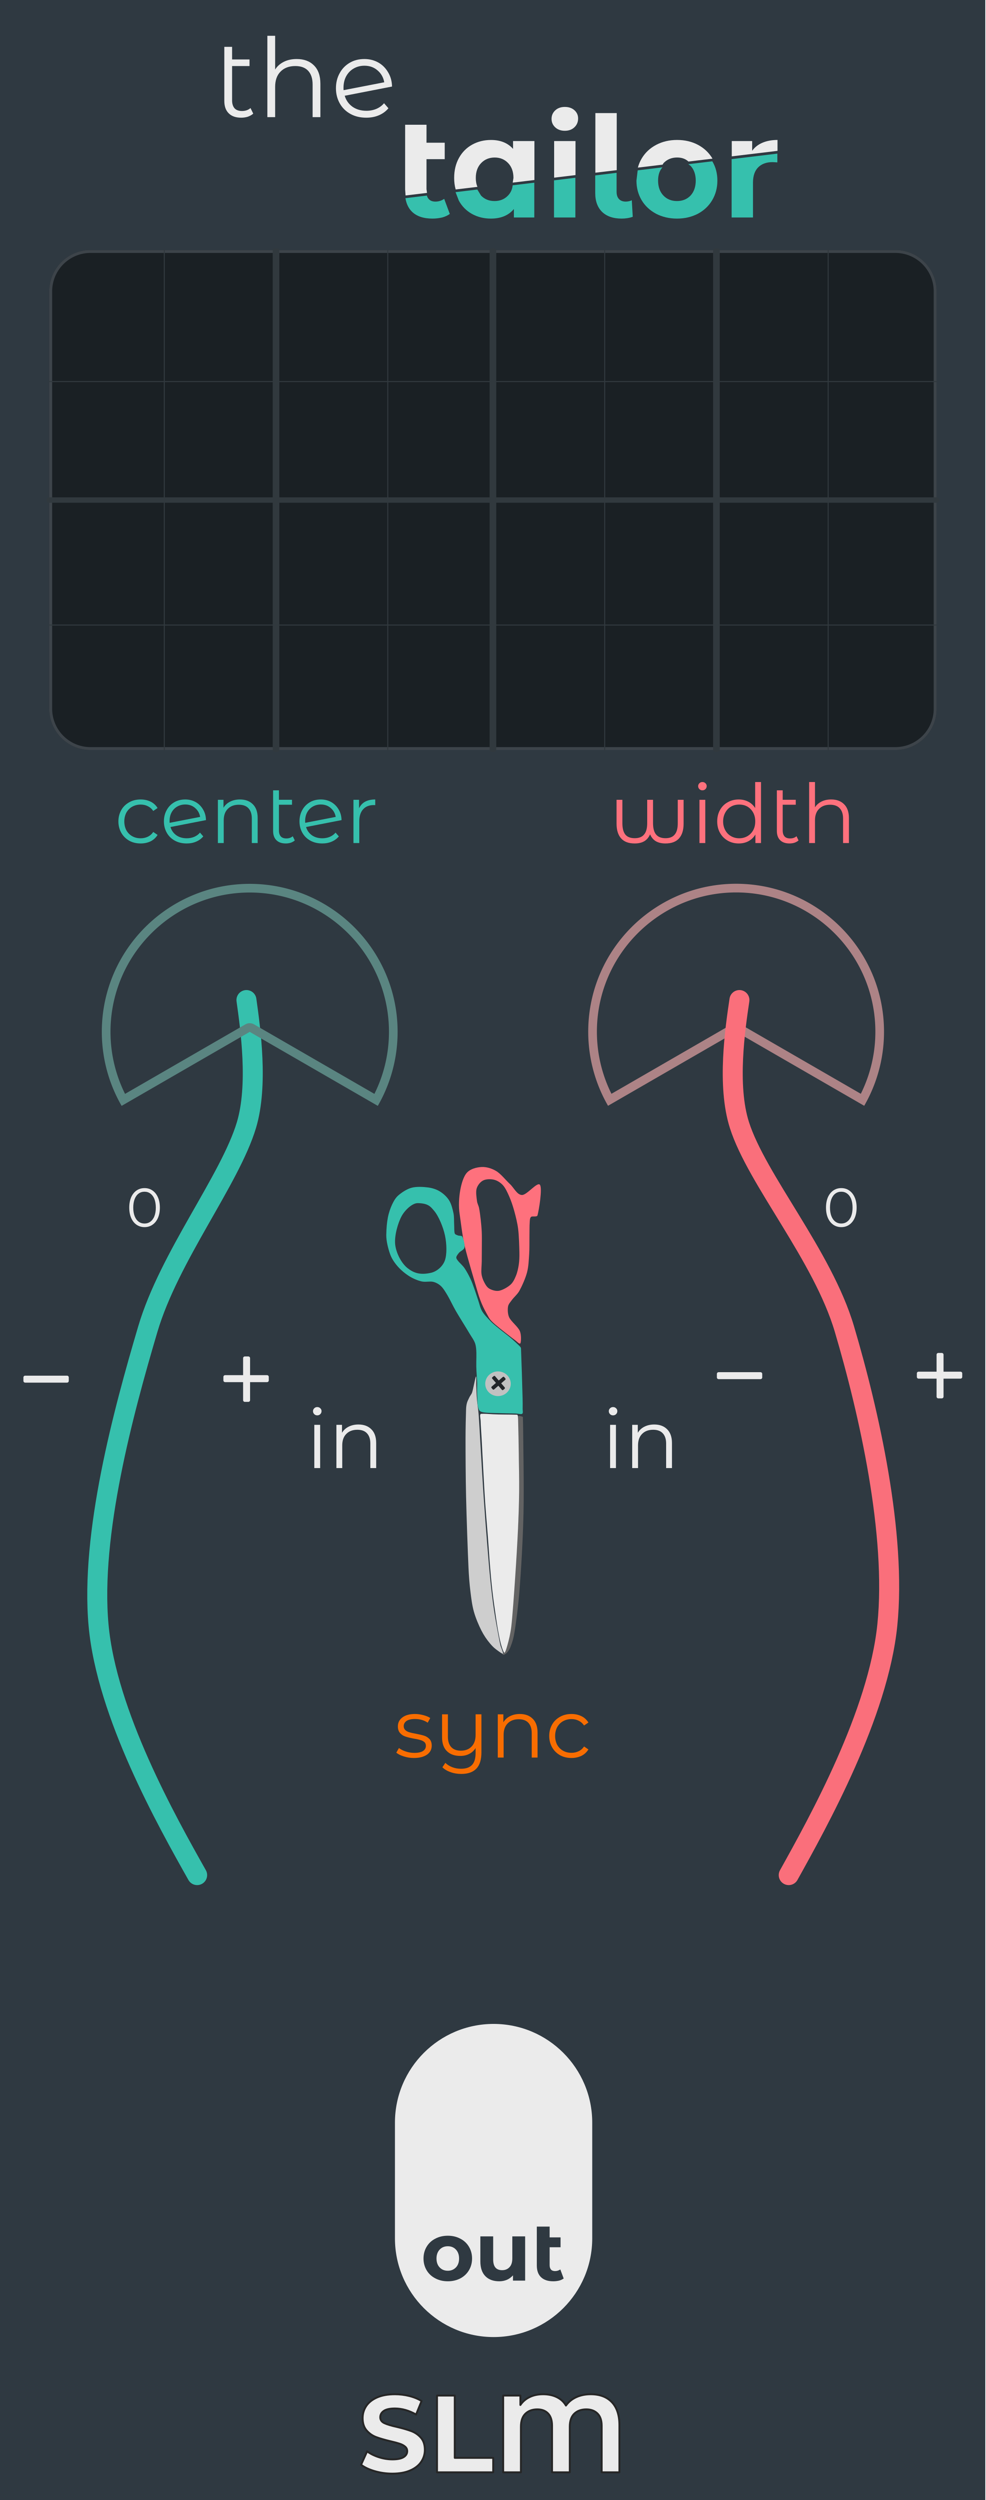<?xml version="1.0" encoding="UTF-8" standalone="no"?>
<!DOCTYPE svg PUBLIC "-//W3C//DTD SVG 1.1//EN" "http://www.w3.org/Graphics/SVG/1.1/DTD/svg11.dtd">
<svg width="150px" height="380px" version="1.1" xmlns="http://www.w3.org/2000/svg" xmlns:xlink="http://www.w3.org/1999/xlink" xml:space="preserve" xmlns:serif="http://www.serif.com/" style="fill-rule:evenodd;clip-rule:evenodd;stroke-linecap:round;stroke-linejoin:round;stroke-miterlimit:1.5;">
    <g transform="matrix(1,0,0,1,-225,0)">
        <g transform="matrix(0.994,0,0,1,5.759,0)">
            <g id="the-tailor" transform="matrix(1.006,0,0,1,-5.793,0)">
                <g transform="matrix(3.947,0,0,12.091,-663.158,-31.087)">
                    <rect x="225" y="2.571" width="38" height="31.429" style="fill:rgb(47,57,65);"/>
                </g>
                <path d="M255,285c-4.591,-8.146 -13.774,-24.437 -15,-38c-1.25,-13.833 3.75,-32.333 7.5,-45c3.259,-11.007 12.5,-22.667 15,-31c1.82,-6.066 0.607,-14.689 0,-19" style="fill:none;stroke:rgb(54,192,173);stroke-width:3.04px;"/>
                <g transform="matrix(1,0,0,1,200.858,-208.366)">
                    <g transform="matrix(16.667,0,0,16.667,56.709,226.171)">
                        <path d="M0.358,-0.032c-0.013,0.012 -0.03,0.021 -0.049,0.028c-0.019,0.006 -0.04,0.009 -0.061,0.009c-0.049,0 -0.087,-0.013 -0.114,-0.04c-0.027,-0.027 -0.04,-0.064 -0.04,-0.113l0,-0.493l0.071,0l0,0.115l0.159,0l0,0.06l-0.159,0l0,0.314c0,0.031 0.008,0.055 0.023,0.072c0.015,0.016 0.038,0.024 0.067,0.024c0.032,0 0.058,-0.009 0.078,-0.027l0.025,0.051Z" style="fill:rgb(235,235,235);fill-rule:nonzero;"/>
                    </g>
                    <g transform="matrix(16.667,0,0,16.667,63.175,226.171)">
                        <path d="M0.367,-0.53c0.066,0 0.118,0.019 0.157,0.058c0.039,0.038 0.059,0.094 0.059,0.167l0,0.305l-0.071,0l0,-0.298c0,-0.055 -0.014,-0.096 -0.041,-0.125c-0.027,-0.029 -0.066,-0.043 -0.117,-0.043c-0.057,0 -0.102,0.017 -0.135,0.051c-0.033,0.033 -0.049,0.08 -0.049,0.139l0,0.276l-0.071,0l0,-0.742l0.071,0l0,0.308c0.019,-0.031 0.046,-0.054 0.08,-0.071c0.034,-0.017 0.073,-0.025 0.117,-0.025Z" style="fill:rgb(235,235,235);fill-rule:nonzero;"/>
                    </g>
                    <g transform="matrix(16.667,0,0,16.667,74.492,226.171)">
                        <path d="M0.324,-0.058c0.033,0 0.063,-0.006 0.09,-0.017c0.028,-0.012 0.052,-0.029 0.071,-0.052l0.04,0.046c-0.023,0.028 -0.052,0.049 -0.087,0.064c-0.035,0.015 -0.073,0.022 -0.115,0.022c-0.054,0 -0.102,-0.011 -0.144,-0.034c-0.042,-0.023 -0.075,-0.055 -0.098,-0.096c-0.023,-0.041 -0.035,-0.087 -0.035,-0.138c0,-0.051 0.011,-0.097 0.034,-0.138c0.022,-0.041 0.053,-0.072 0.092,-0.095c0.039,-0.023 0.084,-0.034 0.134,-0.034c0.047,0 0.089,0.011 0.127,0.032c0.037,0.021 0.067,0.051 0.089,0.089c0.023,0.038 0.035,0.081 0.036,0.13l-0.432,0.084c0.013,0.043 0.037,0.076 0.072,0.101c0.035,0.024 0.077,0.036 0.126,0.036Zm-0.018,-0.411c-0.037,0 -0.07,0.009 -0.099,0.026c-0.029,0.017 -0.051,0.04 -0.068,0.071c-0.016,0.03 -0.024,0.065 -0.024,0.104c0,0.01 0,0.017 0.001,0.022l0.371,-0.072c-0.008,-0.044 -0.028,-0.08 -0.061,-0.108c-0.033,-0.029 -0.073,-0.043 -0.12,-0.043Z" style="fill:rgb(235,235,235);fill-rule:nonzero;"/>
                    </g>
                </g>
                <g>
                    <g transform="matrix(20.833,0,0,20.833,285.188,33.058)">
                        <path d="M0.229,-0.16c0.002,0.01 0.007,0.019 0.013,0.025c0.011,0.013 0.028,0.019 0.049,0.019c0.024,0 0.045,-0.007 0.064,-0.02l0.041,0.11c-0.015,0.011 -0.034,0.02 -0.056,0.026c-0.023,0.005 -0.046,0.008 -0.07,0.008c-0.065,0 -0.114,-0.016 -0.149,-0.049c-0.026,-0.025 -0.042,-0.058 -0.049,-0.1l0.157,-0.019Z" style="fill:rgb(54,192,173);"/>
                    </g>
                    <g transform="matrix(20.833,0,0,20.833,293.417,33.058)">
                        <path d="M0.46,-0.235l0.158,-0.019l0,0.254l-0.149,0l0,-0.062c-0.039,0.047 -0.095,0.07 -0.168,0.07c-0.051,0 -0.096,-0.011 -0.138,-0.034c-0.041,-0.023 -0.073,-0.055 -0.096,-0.097l-0.024,-0.062l0.159,-0.019l0.027,0.044c0.026,0.027 0.059,0.04 0.099,0.04c0.039,0 0.072,-0.013 0.098,-0.04c0.019,-0.02 0.031,-0.044 0.034,-0.075Z" style="fill:rgb(54,192,173);"/>
                    </g>
                    <g transform="matrix(20.833,0,0,20.833,307.792,33.058)">
                        <path d="M0.072,-0.271l0.156,-0.019l0,0.29l-0.156,0l0,-0.271Z" style="fill:rgb(54,192,173);"/>
                    </g>
                    <g transform="matrix(20.833,0,0,20.833,314.063,33.058)">
                        <path d="M0.228,-0.326l0,0.139c0,0.023 0.006,0.04 0.017,0.052c0.012,0.013 0.029,0.019 0.05,0.019c0.008,0 0.016,-0.001 0.025,-0.003c0.008,-0.002 0.014,-0.004 0.019,-0.007l0.007,0.121c-0.026,0.009 -0.053,0.013 -0.081,0.013c-0.061,0 -0.108,-0.016 -0.142,-0.048c-0.034,-0.033 -0.051,-0.079 -0.051,-0.138l0,-0.129l0.156,-0.019Z" style="fill:rgb(54,192,173);"/>
                    </g>
                    <g transform="matrix(20.833,0,0,20.833,321.167,33.058)">
                        <path d="M0.586,-0.41c0.025,0.042 0.037,0.089 0.037,0.141c0,0.053 -0.013,0.101 -0.038,0.143c-0.025,0.042 -0.06,0.075 -0.105,0.099c-0.045,0.023 -0.095,0.035 -0.152,0.035c-0.057,0 -0.107,-0.012 -0.152,-0.035c-0.045,-0.024 -0.081,-0.057 -0.106,-0.099c-0.025,-0.042 -0.038,-0.09 -0.038,-0.143l0.009,-0.075l0.181,-0.022c-0.022,0.024 -0.032,0.057 -0.032,0.097c0,0.045 0.013,0.082 0.039,0.109c0.026,0.027 0.059,0.04 0.099,0.04c0.04,0 0.073,-0.013 0.099,-0.04c0.025,-0.027 0.038,-0.064 0.038,-0.109c0,-0.045 -0.013,-0.082 -0.038,-0.108l-0.016,-0.012l0.175,-0.021Z" style="fill:rgb(54,192,173);"/>
                    </g>
                    <g transform="matrix(20.833,0,0,20.833,334.813,33.058)">
                        <path d="M0.406,-0.466l0,0.064c-0.017,-0.001 -0.029,-0.002 -0.035,-0.002c-0.045,0 -0.08,0.013 -0.105,0.038c-0.025,0.025 -0.038,0.062 -0.038,0.112l0,0.254l-0.156,0l0,-0.426l0.334,-0.04Z" style="fill:rgb(54,192,173);"/>
                    </g>
                </g>
                <g transform="matrix(-1.318,1.61403e-16,-1.71963e-16,-1.404,379.269,321.048)">
                    <path d="M31.962,132.994l-0.111,-0.001l-0.11,-0.002l-0.109,-0.002l-0.11,-0.003l-0.11,-0.004l-0.109,-0.004l-0.109,-0.005l-0.109,-0.006l-0.109,-0.006l-0.108,-0.006l-0.109,-0.008l-0.108,-0.008l-0.108,-0.009l-0.108,-0.009l-0.108,-0.01l-0.107,-0.011l-0.107,-0.011l-0.107,-0.012l-0.107,-0.012l-0.107,-0.013l-0.106,-0.014l-0.106,-0.014l-0.106,-0.015l-0.106,-0.015l-0.106,-0.017l-0.105,-0.016l-0.105,-0.018l-0.105,-0.018l-0.105,-0.018l-0.105,-0.019l-0.104,-0.02l-0.104,-0.02l-0.104,-0.021l-0.103,-0.022l-0.104,-0.022l-0.103,-0.022l-0.103,-0.024l-0.102,-0.024l-0.102,-0.024l-0.103,-0.025l-0.101,-0.026l-0.102,-0.026l-0.101,-0.026l-0.102,-0.028l-0.1,-0.028l-0.101,-0.028l-0.1,-0.029l-0.1,-0.03l-0.1,-0.03l-0.1,-0.03l-0.099,-0.032l-0.099,-0.031l-0.099,-0.033l-0.098,-0.033l-0.098,-0.033l-0.098,-0.034l-0.098,-0.035l-0.097,-0.035l-0.097,-0.035l-0.097,-0.037l-0.097,-0.036l-0.096,-0.037l-0.096,-0.038l-0.095,-0.039l-0.095,-0.038l-0.095,-0.04l-0.095,-0.04l-0.094,-0.04l-0.095,-0.041l-0.093,-0.041l-0.094,-0.042l-0.093,-0.043l-0.093,-0.043l-0.092,-0.043l-0.092,-0.044l-0.092,-0.045l-0.092,-0.045l-0.091,-0.045l-0.091,-0.046l-0.09,-0.047l-0.091,-0.047l-0.089,-0.047l-0.09,-0.048l-0.089,-0.049l-0.089,-0.049l-0.089,-0.049l-0.088,-0.05l-0.087,-0.051l-0.088,-0.051l-0.087,-0.051l-0.087,-0.052l-0.086,-0.052l-0.086,-0.053l-0.086,-0.054l-0.085,-0.053l-0.085,-0.055l-0.085,-0.054l-0.084,-0.055l-0.084,-0.056l-0.084,-0.056l-0.083,-0.057l-0.082,-0.057l-0.083,-0.057l-0.082,-0.058l-0.081,-0.059l-0.082,-0.058l-0.08,-0.06l-0.081,-0.059l-0.08,-0.06l-0.08,-0.061l-0.079,-0.061l-0.079,-0.062l-0.078,-0.061l-0.078,-0.063l-0.078,-0.063l-0.077,-0.063l-0.077,-0.063l-0.076,-0.064l-0.076,-0.065l-0.076,-0.065l-0.075,-0.065l-0.075,-0.066l-0.074,-0.066l-0.074,-0.066l-0.074,-0.067l-0.073,-0.068l-0.072,-0.068l-0.073,-0.068l-0.071,-0.068l-0.072,-0.069l-0.071,-0.07l-0.07,-0.069l-0.07,-0.071l-0.07,-0.07l-0.069,-0.071l-0.068,-0.072l-0.069,-0.071l-0.068,-0.072l-0.067,-0.073l-0.067,-0.073l-0.066,-0.073l-0.066,-0.074l-0.066,-0.074l-0.065,-0.074l-0.064,-0.075l-0.064,-0.075l-0.064,-0.075l-0.063,-0.076l-0.063,-0.077l-0.062,-0.076l-0.062,-0.077l-0.061,-0.077l-0.061,-0.078l-0.06,-0.078l-0.06,-0.078l-0.059,-0.079l-0.059,-0.079l-0.058,-0.08l-0.058,-0.079l-0.057,-0.08l-0.057,-0.081l-0.056,-0.081l-0.056,-0.081l-0.055,-0.081l-0.055,-0.082l-0.054,-0.082l-0.054,-0.083l-0.053,-0.082l-0.053,-0.083l-0.052,-0.084l-0.052,-0.084l-0.051,-0.084l-0.051,-0.084l-0.05,-0.085l-0.049,-0.085l-0.049,-0.085l-0.049,-0.085l-0.048,-0.086l-0.047,-0.087l-0.047,-0.086l-0.046,-0.087l-0.046,-0.087l-0.045,-0.087l-0.045,-0.088l-0.044,-0.088l-0.044,-0.088l-0.043,-0.089l-0.042,-0.089l-0.042,-0.089l-0.042,-0.089l-0.041,-0.09l-0.04,-0.09l-0.039,-0.09l-0.04,-0.091l-0.038,-0.091l-0.038,-0.091l-0.037,-0.091l-0.037,-0.092l-0.036,-0.092l-0.036,-0.092l-0.035,-0.092l-0.035,-0.093l-0.033,-0.093l-0.034,-0.093l-0.032,-0.093l-0.032,-0.094l-0.032,-0.094l-0.031,-0.094l-0.03,-0.095l-0.03,-0.094l-0.029,-0.095l-0.028,-0.095l-0.028,-0.096l-0.027,-0.095l-0.027,-0.096l-0.026,-0.096l-0.026,-0.097l-0.024,-0.096l-0.025,-0.097l-0.023,-0.097l-0.023,-0.097l-0.022,-0.097l-0.022,-0.098l-0.021,-0.098l-0.02,-0.098l-0.02,-0.098l-0.019,-0.099l-0.019,-0.099l-0.017,-0.098l-0.018,-0.1l-0.016,-0.099l-0.016,-0.099l-0.015,-0.1l-0.015,-0.1l-0.014,-0.1l-0.013,-0.1l-0.013,-0.101l-0.012,-0.101l-0.011,-0.1l-0.01,-0.101l-0.01,-0.102l-0.01,-0.101l-0.008,-0.102l-0.008,-0.101l-0.007,-0.102l-0.007,-0.102l-0.006,-0.103l-0.005,-0.102l-0.004,-0.103l-0.004,-0.102l-0.003,-0.103l-0.003,-0.103l-0.002,-0.104l-0.001,-0.103l0,-0.104l0.001,-0.132l0.001,-0.131l0.003,-0.132l0.004,-0.131l0.005,-0.132l0.007,-0.131l0.007,-0.131l0.009,-0.132l0.01,-0.131l0.01,-0.13l0.013,-0.131l0.013,-0.131l0.014,-0.13l0.015,-0.131l0.017,-0.13l0.018,-0.13l0.018,-0.129l0.02,-0.13l0.021,-0.129l0.023,-0.13l0.023,-0.129l0.024,-0.128l0.026,-0.129l0.027,-0.128l0.027,-0.129l0.029,-0.128l0.03,-0.127l0.031,-0.128l0.033,-0.127l0.033,-0.127l0.034,-0.127l0.036,-0.126l0.036,-0.126l0.038,-0.126l0.039,-0.125l0.04,-0.126l0.041,-0.125l0.042,-0.124l0.043,-0.125l0.044,-0.124l0.045,-0.123l0.047,-0.124l0.047,-0.123l0.049,-0.122l0.049,-0.123l0.051,-0.122l0.052,-0.121l0.053,-0.122l0.054,-0.12l0.055,-0.121l0.056,-0.12l0.057,-0.12l0.058,-0.119l0.059,-0.119l0.06,-0.118l0.062,-0.118l0.062,-0.118l0.064,-0.117l0.064,-0.117l0.066,-0.116l0.066,-0.116l0.068,-0.115l0.068,-0.115l0.07,-0.114l14.785,8.011l14.785,-8.011l0.069,0.114l0.069,0.115l0.068,0.115l0.066,0.116l0.066,0.116l0.064,0.117l0.064,0.117l0.062,0.118l0.061,0.118l0.061,0.118l0.059,0.119l0.058,0.119l0.057,0.12l0.056,0.12l0.055,0.121l0.054,0.12l0.053,0.122l0.052,0.121l0.05,0.122l0.05,0.123l0.049,0.122l0.047,0.123l0.047,0.124l0.045,0.123l0.044,0.124l0.043,0.125l0.042,0.124l0.041,0.125l0.04,0.126l0.039,0.125l0.038,0.126l0.036,0.126l0.036,0.126l0.034,0.127l0.033,0.127l0.033,0.127l0.031,0.128l0.03,0.127l0.029,0.128l0.027,0.129l0.027,0.128l0.025,0.129l0.025,0.128l0.023,0.129l0.022,0.13l0.021,0.129l0.02,0.13l0.019,0.129l0.018,0.13l0.016,0.13l0.016,0.131l0.014,0.13l0.013,0.131l0.012,0.131l0.011,0.13l0.01,0.131l0.009,0.132l0.007,0.131l0.006,0.131l0.006,0.132l0.004,0.131l0.003,0.132l0.001,0.131l0.001,0.132l0,0.104l-0.002,0.103l-0.001,0.104l-0.003,0.103l-0.003,0.103l-0.004,0.102l-0.004,0.103l-0.005,0.102l-0.006,0.103l-0.007,0.102l-0.007,0.102l-0.008,0.101l-0.009,0.102l-0.009,0.101l-0.01,0.102l-0.01,0.101l-0.012,0.1l-0.012,0.101l-0.012,0.101l-0.013,0.1l-0.014,0.1l-0.015,0.1l-0.015,0.1l-0.016,0.099l-0.016,0.099l-0.018,0.1l-0.017,0.098l-0.019,0.099l-0.019,0.099l-0.02,0.098l-0.02,0.098l-0.021,0.098l-0.022,0.098l-0.022,0.097l-0.023,0.097l-0.024,0.097l-0.024,0.097l-0.025,0.096l-0.025,0.097l-0.026,0.096l-0.027,0.096l-0.027,0.095l-0.028,0.096l-0.028,0.095l-0.029,0.095l-0.03,0.094l-0.03,0.095l-0.031,0.094l-0.032,0.094l-0.032,0.094l-0.032,0.093l-0.034,0.093l-0.034,0.093l-0.034,0.093l-0.035,0.092l-0.036,0.092l-0.036,0.092l-0.037,0.092l-0.037,0.091l-0.038,0.091l-0.039,0.091l-0.039,0.091l-0.039,0.09l-0.041,0.09l-0.04,0.09l-0.042,0.089l-0.042,0.089l-0.042,0.089l-0.043,0.089l-0.044,0.088l-0.044,0.088l-0.045,0.088l-0.045,0.087l-0.046,0.087l-0.046,0.087l-0.047,0.086l-0.047,0.087l-0.048,0.086l-0.049,0.085l-0.049,0.085l-0.049,0.085l-0.051,0.085l-0.05,0.084l-0.051,0.084l-0.052,0.084l-0.052,0.084l-0.053,0.083l-0.053,0.082l-0.054,0.083l-0.054,0.082l-0.055,0.082l-0.055,0.081l-0.056,0.081l-0.056,0.081l-0.057,0.081l-0.057,0.08l-0.058,0.079l-0.058,0.08l-0.059,0.079l-0.06,0.079l-0.059,0.078l-0.061,0.078l-0.06,0.078l-0.062,0.077l-0.061,0.077l-0.062,0.076l-0.063,0.077l-0.063,0.076l-0.064,0.075l-0.064,0.075l-0.065,0.075l-0.065,0.074l-0.065,0.074l-0.066,0.074l-0.066,0.073l-0.067,0.073l-0.068,0.073l-0.067,0.072l-0.069,0.071l-0.068,0.072l-0.069,0.071l-0.07,0.07l-0.07,0.071l-0.07,0.069l-0.071,0.07l-0.072,0.069l-0.072,0.068l-0.072,0.068l-0.072,0.068l-0.073,0.068l-0.074,0.067l-0.074,0.066l-0.074,0.066l-0.075,0.066l-0.075,0.065l-0.076,0.065l-0.076,0.065l-0.076,0.064l-0.077,0.063l-0.077,0.063l-0.078,0.063l-0.078,0.063l-0.078,0.061l-0.079,0.062l-0.08,0.061l-0.079,0.061l-0.08,0.06l-0.081,0.059l-0.081,0.06l-0.081,0.058l-0.081,0.059l-0.082,0.058l-0.083,0.057l-0.082,0.057l-0.084,0.057l-0.083,0.056l-0.084,0.056l-0.084,0.055l-0.085,0.054l-0.085,0.055l-0.085,0.053l-0.086,0.054l-0.086,0.053l-0.086,0.052l-0.087,0.052l-0.087,0.051l-0.088,0.051l-0.087,0.051l-0.089,0.05l-0.088,0.049l-0.089,0.049l-0.089,0.049l-0.09,0.048l-0.09,0.047l-0.09,0.047l-0.09,0.047l-0.091,0.046l-0.091,0.045l-0.092,0.045l-0.092,0.045l-0.092,0.044l-0.092,0.043l-0.093,0.043l-0.093,0.043l-0.094,0.042l-0.094,0.041l-0.094,0.041l-0.094,0.04l-0.095,0.04l-0.095,0.04l-0.095,0.038l-0.096,0.039l-0.095,0.038l-0.097,0.037l-0.096,0.036l-0.097,0.037l-0.097,0.035l-0.097,0.035l-0.098,0.035l-0.098,0.034l-0.098,0.033l-0.098,0.033l-0.099,0.033l-0.099,0.031l-0.099,0.032l-0.1,0.03l-0.1,0.03l-0.1,0.03l-0.1,0.029l-0.101,0.028l-0.101,0.028l-0.101,0.028l-0.101,0.026l-0.102,0.026l-0.101,0.026l-0.103,0.025l-0.102,0.024l-0.103,0.024l-0.102,0.024l-0.104,0.022l-0.103,0.022l-0.103,0.022l-0.104,0.021l-0.104,0.02l-0.105,0.02l-0.104,0.019l-0.105,0.018l-0.105,0.018l-0.105,0.018l-0.105,0.016l-0.106,0.017l-0.106,0.015l-0.106,0.015l-0.106,0.014l-0.106,0.014l-0.107,0.013l-0.107,0.012l-0.107,0.012l-0.107,0.011l-0.108,0.011l-0.107,0.01l-0.108,0.009l-0.108,0.009l-0.108,0.008l-0.109,0.008l-0.108,0.006l-0.109,0.006l-0.109,0.006l-0.109,0.005l-0.11,0.004l-0.109,0.004l-0.11,0.003l-0.11,0.002l-0.11,0.002l-0.11,0.001l-0.11,0l-0.11,0Zm0.214,-0.939l0.104,-0.001l0.103,-0.001l0.104,-0.003l0.103,-0.002l0.103,-0.004l0.103,-0.004l0.103,-0.004l0.103,-0.005l0.102,-0.006l0.103,-0.007l0.102,-0.007l0.102,-0.007l0.101,-0.008l0.102,-0.009l0.101,-0.01l0.101,-0.01l0.101,-0.01l0.101,-0.011l0.101,-0.012l0.1,-0.012l0.1,-0.013l0.1,-0.014l0.1,-0.014l0.1,-0.014l0.099,-0.015l0.099,-0.016l0.099,-0.016l0.099,-0.017l0.099,-0.018l0.098,-0.018l0.098,-0.018l0.098,-0.019l0.098,-0.02l0.097,-0.02l0.097,-0.021l0.097,-0.021l0.097,-0.022l0.097,-0.023l0.096,-0.023l0.096,-0.023l0.096,-0.024l0.096,-0.025l0.095,-0.025l0.095,-0.026l0.095,-0.026l0.095,-0.027l0.094,-0.027l0.094,-0.028l0.094,-0.028l0.094,-0.029l0.093,-0.029l0.093,-0.03l0.093,-0.031l0.093,-0.031l0.092,-0.031l0.092,-0.032l0.092,-0.033l0.092,-0.033l0.091,-0.033l0.091,-0.034l0.091,-0.035l0.091,-0.035l0.09,-0.035l0.09,-0.036l0.089,-0.037l0.09,-0.037l0.089,-0.038l0.089,-0.038l0.088,-0.038l0.088,-0.039l0.088,-0.04l0.088,-0.04l0.087,-0.04l0.087,-0.041l0.087,-0.041l0.087,-0.042l0.086,-0.043l0.086,-0.042l0.085,-0.044l0.085,-0.044l0.085,-0.044l0.085,-0.045l0.084,-0.045l0.084,-0.045l0.084,-0.047l0.083,-0.046l0.083,-0.047l0.083,-0.048l0.082,-0.048l0.082,-0.048l0.082,-0.049l0.081,-0.049l0.081,-0.05l0.081,-0.05l0.08,-0.051l0.08,-0.051l0.08,-0.051l0.079,-0.052l0.079,-0.053l0.079,-0.053l0.078,-0.053l0.078,-0.054l0.078,-0.054l0.077,-0.054l0.077,-0.055l0.076,-0.056l0.076,-0.055l0.076,-0.057l0.076,-0.056l0.075,-0.057l0.074,-0.058l0.075,-0.058l0.073,-0.058l0.074,-0.059l0.073,-0.059l0.073,-0.059l0.072,-0.06l0.072,-0.061l0.072,-0.06l0.071,-0.061l0.071,-0.062l0.07,-0.062l0.07,-0.062l0.07,-0.063l0.069,-0.063l0.069,-0.063l0.068,-0.064l0.068,-0.064l0.068,-0.065l0.067,-0.065l0.067,-0.065l0.066,-0.066l0.066,-0.066l0.066,-0.067l0.065,-0.066l0.065,-0.068l0.064,-0.067l0.064,-0.068l0.063,-0.068l0.063,-0.069l0.063,-0.069l0.062,-0.069l0.061,-0.07l0.062,-0.07l0.06,-0.071l0.061,-0.07l0.06,-0.071l0.059,-0.072l0.059,-0.072l0.059,-0.072l0.058,-0.072l0.058,-0.073l0.057,-0.073l0.056,-0.074l0.057,-0.073l0.056,-0.075l0.055,-0.074l0.055,-0.075l0.054,-0.075l0.054,-0.075l0.054,-0.076l0.053,-0.076l0.052,-0.076l0.052,-0.077l0.052,-0.077l0.051,-0.077l0.051,-0.078l0.05,-0.078l0.049,-0.078l0.049,-0.079l0.049,-0.078l0.048,-0.08l0.048,-0.079l0.047,-0.08l0.047,-0.08l0.046,-0.08l0.046,-0.081l0.045,-0.08l0.044,-0.082l0.044,-0.081l0.044,-0.082l0.043,-0.082l0.043,-0.082l0.042,-0.083l0.041,-0.082l0.041,-0.083l0.041,-0.084l0.04,-0.083l0.039,-0.084l0.039,-0.085l0.039,-0.084l0.038,-0.085l0.037,-0.085l0.037,-0.085l0.036,-0.085l0.036,-0.086l0.035,-0.086l0.034,-0.086l0.034,-0.086l0.034,-0.087l0.033,-0.087l0.032,-0.087l0.032,-0.088l0.032,-0.088l0.03,-0.087l0.031,-0.089l0.029,-0.088l0.029,-0.089l0.029,-0.088l0.028,-0.089l0.027,-0.09l0.027,-0.089l0.026,-0.09l0.026,-0.09l0.025,-0.09l0.024,-0.091l0.024,-0.09l0.024,-0.091l0.022,-0.091l0.022,-0.091l0.022,-0.092l0.021,-0.092l0.02,-0.091l0.02,-0.093l0.019,-0.092l0.019,-0.092l0.018,-0.093l0.017,-0.093l0.017,-0.093l0.016,-0.093l0.016,-0.094l0.015,-0.093l0.014,-0.094l0.014,-0.094l0.013,-0.094l0.012,-0.095l0.012,-0.095l0.011,-0.094l0.011,-0.095l0.01,-0.095l0.009,-0.096l0.009,-0.095l0.008,-0.096l0.008,-0.096l0.006,-0.096l0.007,-0.096l0.005,-0.096l0.005,-0.097l0.004,-0.096l0.004,-0.097l0.003,-0.097l0.002,-0.097l0.002,-0.098l0.001,-0.097l0,-0.097l0,-0.125l-0.002,-0.124l-0.003,-0.124l-0.004,-0.124l-0.005,-0.123l-0.005,-0.124l-0.007,-0.124l-0.009,-0.123l-0.009,-0.123l-0.01,-0.124l-0.011,-0.123l-0.013,-0.123l-0.013,-0.122l-0.015,-0.123l-0.015,-0.123l-0.017,-0.122l-0.018,-0.122l-0.018,-0.122l-0.02,-0.122l-0.021,-0.122l-0.022,-0.121l-0.023,-0.121l-0.024,-0.121l-0.025,-0.121l-0.026,-0.121l-0.028,-0.12l-0.028,-0.12l-0.029,-0.12l-0.03,-0.12l-0.032,-0.12l-0.032,-0.119l-0.034,-0.119l-0.034,-0.119l-0.036,-0.118l-0.036,-0.118l-0.038,-0.118l-0.038,-0.118l-0.04,-0.117l-0.04,-0.117l-0.042,-0.117l-0.043,-0.117l-0.043,-0.116l-0.045,-0.116l-0.046,-0.115l-0.046,-0.115l-0.048,-0.115l-0.049,-0.115l-0.05,-0.114l-0.05,-0.114l-0.052,-0.113l-0.053,-0.113l-0.054,-0.113l-0.054,-0.112l-0.056,-0.112l-0.057,-0.111l-0.058,-0.111l-0.024,-0.047l-13.892,7.528l-0.104,0.049l-0.109,0.037l-0.113,0.025l-0.116,0.013l-0.116,0l-0.116,-0.013l-0.113,-0.025l-0.109,-0.037l-0.104,-0.049l-13.892,-7.528l-0.024,0.047l-0.058,0.111l-0.057,0.111l-0.056,0.112l-0.054,0.112l-0.054,0.113l-0.053,0.113l-0.052,0.114l-0.05,0.113l-0.05,0.114l-0.049,0.115l-0.048,0.115l-0.046,0.115l-0.046,0.115l-0.045,0.116l-0.043,0.116l-0.043,0.117l-0.042,0.117l-0.04,0.117l-0.04,0.117l-0.039,0.118l-0.037,0.118l-0.037,0.118l-0.035,0.118l-0.035,0.119l-0.033,0.119l-0.032,0.119l-0.032,0.12l-0.03,0.119l-0.029,0.12l-0.028,0.121l-0.028,0.12l-0.026,0.121l-0.025,0.121l-0.024,0.121l-0.023,0.121l-0.022,0.121l-0.021,0.122l-0.02,0.122l-0.018,0.122l-0.018,0.122l-0.017,0.123l-0.015,0.122l-0.015,0.123l-0.013,0.122l-0.013,0.123l-0.011,0.123l-0.01,0.124l-0.009,0.123l-0.009,0.124l-0.007,0.123l-0.006,0.124l-0.004,0.123l-0.004,0.124l-0.003,0.124l-0.002,0.124l0,0.125l0,0.097l0.001,0.097l0.002,0.098l0.002,0.097l0.003,0.097l0.004,0.097l0.004,0.096l0.005,0.097l0.005,0.096l0.006,0.096l0.007,0.096l0.008,0.096l0.008,0.096l0.009,0.095l0.009,0.096l0.01,0.095l0.011,0.095l0.011,0.095l0.012,0.094l0.012,0.094l0.013,0.095l0.014,0.094l0.014,0.094l0.015,0.093l0.016,0.094l0.016,0.093l0.017,0.093l0.017,0.093l0.018,0.093l0.019,0.092l0.019,0.092l0.02,0.093l0.02,0.091l0.021,0.092l0.021,0.092l0.023,0.091l0.022,0.091l0.024,0.091l0.024,0.09l0.024,0.091l0.025,0.09l0.026,0.09l0.026,0.09l0.027,0.089l0.027,0.089l0.028,0.09l0.029,0.088l0.029,0.089l0.029,0.089l0.03,0.088l0.031,0.087l0.032,0.088l0.031,0.088l0.033,0.087l0.033,0.087l0.033,0.087l0.034,0.086l0.035,0.086l0.035,0.086l0.036,0.086l0.036,0.085l0.037,0.085l0.037,0.085l0.038,0.085l0.039,0.085l0.039,0.084l0.039,0.084l0.04,0.083l0.04,0.084l0.042,0.083l0.041,0.082l0.042,0.083l0.043,0.082l0.043,0.082l0.043,0.082l0.045,0.081l0.044,0.082l0.045,0.08l0.046,0.081l0.046,0.08l0.047,0.08l0.047,0.08l0.048,0.079l0.048,0.08l0.048,0.078l0.05,0.079l0.049,0.078l0.05,0.078l0.051,0.078l0.051,0.077l0.052,0.077l0.052,0.077l0.052,0.076l0.053,0.076l0.054,0.076l0.054,0.075l0.054,0.075l0.055,0.075l0.055,0.074l0.056,0.075l0.056,0.073l0.057,0.074l0.057,0.073l0.058,0.073l0.058,0.072l0.059,0.072l0.059,0.072l0.059,0.072l0.06,0.071l0.06,0.07l0.061,0.071l0.062,0.07l0.061,0.07l0.062,0.069l0.063,0.069l0.063,0.069l0.063,0.068l0.064,0.068l0.064,0.067l0.065,0.068l0.065,0.066l0.066,0.067l0.066,0.066l0.066,0.066l0.067,0.065l0.067,0.065l0.068,0.065l0.068,0.064l0.068,0.064l0.069,0.063l0.069,0.063l0.07,0.063l0.07,0.062l0.07,0.062l0.071,0.062l0.071,0.061l0.072,0.06l0.072,0.061l0.072,0.06l0.073,0.059l0.073,0.059l0.073,0.059l0.074,0.058l0.075,0.058l0.074,0.058l0.075,0.057l0.076,0.056l0.075,0.057l0.077,0.055l0.076,0.056l0.077,0.055l0.077,0.054l0.078,0.054l0.078,0.054l0.078,0.053l0.078,0.053l0.079,0.053l0.08,0.052l0.079,0.051l0.08,0.051l0.081,0.051l0.081,0.05l0.081,0.05l0.081,0.049l0.082,0.049l0.082,0.048l0.082,0.048l0.083,0.048l0.083,0.047l0.083,0.046l0.084,0.047l0.084,0.045l0.084,0.045l0.085,0.045l0.084,0.044l0.086,0.044l0.085,0.043l0.086,0.043l0.086,0.043l0.087,0.042l0.086,0.041l0.088,0.041l0.087,0.04l0.088,0.04l0.088,0.04l0.088,0.039l0.088,0.038l0.089,0.038l0.089,0.038l0.09,0.037l0.089,0.037l0.09,0.036l0.09,0.035l0.091,0.035l0.091,0.035l0.091,0.034l0.091,0.033l0.092,0.033l0.091,0.033l0.093,0.032l0.092,0.031l0.093,0.031l0.093,0.031l0.093,0.03l0.093,0.029l0.094,0.029l0.094,0.028l0.094,0.028l0.094,0.027l0.095,0.027l0.095,0.026l0.095,0.026l0.095,0.025l0.096,0.025l0.096,0.024l0.096,0.023l0.096,0.023l0.097,0.023l0.097,0.022l0.097,0.021l0.097,0.021l0.097,0.02l0.098,0.02l0.098,0.019l0.098,0.018l0.098,0.018l0.099,0.018l0.099,0.017l0.099,0.016l0.099,0.016l0.099,0.015l0.1,0.014l0.1,0.014l0.099,0.014l0.101,0.013l0.1,0.012l0.101,0.012l0.1,0.011l0.101,0.01l0.102,0.01l0.101,0.01l0.102,0.009l0.101,0.008l0.102,0.007l0.102,0.007l0.103,0.007l0.102,0.006l0.103,0.005l0.102,0.004l0.103,0.004l0.104,0.004l0.103,0.002l0.103,0.003l0.104,0.001l0.104,0.001l0.104,0l0.104,0Z" style="fill:rgb(173,131,134);"/>
                </g>
                <g transform="matrix(-1.318,1.61403e-16,-1.71963e-16,-1.404,305.269,321.061)">
                    <path d="M31.962,132.994l-0.111,-0.001l-0.11,-0.002l-0.109,-0.002l-0.11,-0.003l-0.11,-0.004l-0.109,-0.004l-0.109,-0.005l-0.109,-0.006l-0.109,-0.006l-0.108,-0.006l-0.109,-0.008l-0.108,-0.008l-0.108,-0.009l-0.108,-0.009l-0.108,-0.01l-0.107,-0.011l-0.107,-0.011l-0.107,-0.012l-0.107,-0.012l-0.107,-0.013l-0.106,-0.014l-0.106,-0.014l-0.106,-0.015l-0.106,-0.015l-0.106,-0.017l-0.105,-0.016l-0.105,-0.018l-0.105,-0.018l-0.105,-0.018l-0.105,-0.019l-0.104,-0.02l-0.104,-0.02l-0.104,-0.021l-0.103,-0.022l-0.104,-0.022l-0.103,-0.022l-0.103,-0.024l-0.102,-0.024l-0.102,-0.024l-0.103,-0.025l-0.101,-0.026l-0.102,-0.026l-0.101,-0.026l-0.102,-0.028l-0.1,-0.028l-0.101,-0.028l-0.1,-0.029l-0.1,-0.03l-0.1,-0.03l-0.1,-0.03l-0.099,-0.032l-0.099,-0.031l-0.099,-0.033l-0.098,-0.033l-0.098,-0.033l-0.098,-0.034l-0.098,-0.035l-0.097,-0.035l-0.097,-0.035l-0.097,-0.037l-0.097,-0.036l-0.096,-0.037l-0.096,-0.038l-0.095,-0.039l-0.095,-0.038l-0.095,-0.04l-0.095,-0.04l-0.094,-0.04l-0.095,-0.041l-0.093,-0.041l-0.094,-0.042l-0.093,-0.043l-0.093,-0.043l-0.092,-0.043l-0.092,-0.044l-0.092,-0.045l-0.092,-0.045l-0.091,-0.045l-0.091,-0.046l-0.09,-0.047l-0.091,-0.047l-0.089,-0.047l-0.09,-0.048l-0.089,-0.049l-0.089,-0.049l-0.089,-0.049l-0.088,-0.05l-0.087,-0.051l-0.088,-0.051l-0.087,-0.051l-0.087,-0.052l-0.086,-0.052l-0.086,-0.053l-0.086,-0.054l-0.085,-0.053l-0.085,-0.055l-0.085,-0.054l-0.084,-0.055l-0.084,-0.056l-0.084,-0.056l-0.083,-0.057l-0.082,-0.057l-0.083,-0.057l-0.082,-0.058l-0.081,-0.059l-0.082,-0.058l-0.08,-0.06l-0.081,-0.059l-0.08,-0.06l-0.08,-0.061l-0.079,-0.061l-0.079,-0.062l-0.078,-0.061l-0.078,-0.063l-0.078,-0.063l-0.077,-0.063l-0.077,-0.063l-0.076,-0.064l-0.076,-0.065l-0.076,-0.065l-0.075,-0.065l-0.075,-0.066l-0.074,-0.066l-0.074,-0.066l-0.074,-0.067l-0.073,-0.068l-0.072,-0.068l-0.073,-0.068l-0.071,-0.068l-0.072,-0.069l-0.071,-0.07l-0.07,-0.069l-0.07,-0.071l-0.07,-0.07l-0.069,-0.071l-0.068,-0.072l-0.069,-0.071l-0.068,-0.072l-0.067,-0.073l-0.067,-0.073l-0.066,-0.073l-0.066,-0.074l-0.066,-0.074l-0.065,-0.074l-0.064,-0.075l-0.064,-0.075l-0.064,-0.075l-0.063,-0.076l-0.063,-0.077l-0.062,-0.076l-0.062,-0.077l-0.061,-0.077l-0.061,-0.078l-0.06,-0.078l-0.06,-0.078l-0.059,-0.079l-0.059,-0.079l-0.058,-0.08l-0.058,-0.079l-0.057,-0.08l-0.057,-0.081l-0.056,-0.081l-0.056,-0.081l-0.055,-0.081l-0.055,-0.082l-0.054,-0.082l-0.054,-0.083l-0.053,-0.082l-0.053,-0.083l-0.052,-0.084l-0.052,-0.084l-0.051,-0.084l-0.051,-0.084l-0.05,-0.085l-0.049,-0.085l-0.049,-0.085l-0.049,-0.085l-0.048,-0.086l-0.047,-0.087l-0.047,-0.086l-0.046,-0.087l-0.046,-0.087l-0.045,-0.087l-0.045,-0.088l-0.044,-0.088l-0.044,-0.088l-0.043,-0.089l-0.042,-0.089l-0.042,-0.089l-0.042,-0.089l-0.041,-0.09l-0.04,-0.09l-0.039,-0.09l-0.04,-0.091l-0.038,-0.091l-0.038,-0.091l-0.037,-0.091l-0.037,-0.092l-0.036,-0.092l-0.036,-0.092l-0.035,-0.092l-0.035,-0.093l-0.033,-0.093l-0.034,-0.093l-0.032,-0.093l-0.032,-0.094l-0.032,-0.094l-0.031,-0.094l-0.03,-0.095l-0.03,-0.094l-0.029,-0.095l-0.028,-0.095l-0.028,-0.096l-0.027,-0.095l-0.027,-0.096l-0.026,-0.096l-0.026,-0.097l-0.024,-0.096l-0.025,-0.097l-0.023,-0.097l-0.023,-0.097l-0.022,-0.097l-0.022,-0.098l-0.021,-0.098l-0.02,-0.098l-0.02,-0.098l-0.019,-0.099l-0.019,-0.099l-0.017,-0.098l-0.018,-0.1l-0.016,-0.099l-0.016,-0.099l-0.015,-0.1l-0.015,-0.1l-0.014,-0.1l-0.013,-0.1l-0.013,-0.101l-0.012,-0.101l-0.011,-0.1l-0.01,-0.101l-0.01,-0.102l-0.01,-0.101l-0.008,-0.102l-0.008,-0.101l-0.007,-0.102l-0.007,-0.102l-0.006,-0.103l-0.005,-0.102l-0.004,-0.103l-0.004,-0.102l-0.003,-0.103l-0.003,-0.103l-0.002,-0.104l-0.001,-0.103l0,-0.104l0.001,-0.132l0.001,-0.131l0.003,-0.132l0.004,-0.131l0.005,-0.132l0.007,-0.131l0.007,-0.131l0.009,-0.132l0.01,-0.131l0.01,-0.13l0.013,-0.131l0.013,-0.131l0.014,-0.13l0.015,-0.131l0.017,-0.13l0.018,-0.13l0.018,-0.129l0.02,-0.13l0.021,-0.129l0.023,-0.13l0.023,-0.129l0.024,-0.128l0.026,-0.129l0.027,-0.128l0.027,-0.129l0.029,-0.128l0.03,-0.127l0.031,-0.128l0.033,-0.127l0.033,-0.127l0.034,-0.127l0.036,-0.126l0.036,-0.126l0.038,-0.126l0.039,-0.125l0.04,-0.126l0.041,-0.125l0.042,-0.124l0.043,-0.125l0.044,-0.124l0.045,-0.123l0.047,-0.124l0.047,-0.123l0.049,-0.122l0.049,-0.123l0.051,-0.122l0.052,-0.121l0.053,-0.122l0.054,-0.12l0.055,-0.121l0.056,-0.12l0.057,-0.12l0.058,-0.119l0.059,-0.119l0.06,-0.118l0.062,-0.118l0.062,-0.118l0.064,-0.117l0.064,-0.117l0.066,-0.116l0.066,-0.116l0.068,-0.115l0.068,-0.115l0.07,-0.114l14.785,8.011l14.785,-8.011l0.069,0.114l0.069,0.115l0.068,0.115l0.066,0.116l0.066,0.116l0.064,0.117l0.064,0.117l0.062,0.118l0.061,0.118l0.061,0.118l0.059,0.119l0.058,0.119l0.057,0.12l0.056,0.12l0.055,0.121l0.054,0.12l0.053,0.122l0.052,0.121l0.05,0.122l0.05,0.123l0.049,0.122l0.047,0.123l0.047,0.124l0.045,0.123l0.044,0.124l0.043,0.125l0.042,0.124l0.041,0.125l0.04,0.126l0.039,0.125l0.038,0.126l0.036,0.126l0.036,0.126l0.034,0.127l0.033,0.127l0.033,0.127l0.031,0.128l0.03,0.127l0.029,0.128l0.027,0.129l0.027,0.128l0.025,0.129l0.025,0.128l0.023,0.129l0.022,0.13l0.021,0.129l0.02,0.13l0.019,0.129l0.018,0.13l0.016,0.13l0.016,0.131l0.014,0.13l0.013,0.131l0.012,0.131l0.011,0.13l0.01,0.131l0.009,0.132l0.007,0.131l0.006,0.131l0.006,0.132l0.004,0.131l0.003,0.132l0.001,0.131l0.001,0.132l0,0.104l-0.002,0.103l-0.001,0.104l-0.003,0.103l-0.003,0.103l-0.004,0.102l-0.004,0.103l-0.005,0.102l-0.006,0.103l-0.007,0.102l-0.007,0.102l-0.008,0.101l-0.009,0.102l-0.009,0.101l-0.01,0.102l-0.01,0.101l-0.012,0.1l-0.012,0.101l-0.012,0.101l-0.013,0.1l-0.014,0.1l-0.015,0.1l-0.015,0.1l-0.016,0.099l-0.016,0.099l-0.018,0.1l-0.017,0.098l-0.019,0.099l-0.019,0.099l-0.02,0.098l-0.02,0.098l-0.021,0.098l-0.022,0.098l-0.022,0.097l-0.023,0.097l-0.024,0.097l-0.024,0.097l-0.025,0.096l-0.025,0.097l-0.026,0.096l-0.027,0.096l-0.027,0.095l-0.028,0.096l-0.028,0.095l-0.029,0.095l-0.03,0.094l-0.03,0.095l-0.031,0.094l-0.032,0.094l-0.032,0.094l-0.032,0.093l-0.034,0.093l-0.034,0.093l-0.034,0.093l-0.035,0.092l-0.036,0.092l-0.036,0.092l-0.037,0.092l-0.037,0.091l-0.038,0.091l-0.039,0.091l-0.039,0.091l-0.039,0.09l-0.041,0.09l-0.04,0.09l-0.042,0.089l-0.042,0.089l-0.042,0.089l-0.043,0.089l-0.044,0.088l-0.044,0.088l-0.045,0.088l-0.045,0.087l-0.046,0.087l-0.046,0.087l-0.047,0.086l-0.047,0.087l-0.048,0.086l-0.049,0.085l-0.049,0.085l-0.049,0.085l-0.051,0.085l-0.05,0.084l-0.051,0.084l-0.052,0.084l-0.052,0.084l-0.053,0.083l-0.053,0.082l-0.054,0.083l-0.054,0.082l-0.055,0.082l-0.055,0.081l-0.056,0.081l-0.056,0.081l-0.057,0.081l-0.057,0.08l-0.058,0.079l-0.058,0.08l-0.059,0.079l-0.06,0.079l-0.059,0.078l-0.061,0.078l-0.06,0.078l-0.062,0.077l-0.061,0.077l-0.062,0.076l-0.063,0.077l-0.063,0.076l-0.064,0.075l-0.064,0.075l-0.065,0.075l-0.065,0.074l-0.065,0.074l-0.066,0.074l-0.066,0.073l-0.067,0.073l-0.068,0.073l-0.067,0.072l-0.069,0.071l-0.068,0.072l-0.069,0.071l-0.07,0.07l-0.07,0.071l-0.07,0.069l-0.071,0.07l-0.072,0.069l-0.072,0.068l-0.072,0.068l-0.072,0.068l-0.073,0.068l-0.074,0.067l-0.074,0.066l-0.074,0.066l-0.075,0.066l-0.075,0.065l-0.076,0.065l-0.076,0.065l-0.076,0.064l-0.077,0.063l-0.077,0.063l-0.078,0.063l-0.078,0.063l-0.078,0.061l-0.079,0.062l-0.08,0.061l-0.079,0.061l-0.08,0.06l-0.081,0.059l-0.081,0.06l-0.081,0.058l-0.081,0.059l-0.082,0.058l-0.083,0.057l-0.082,0.057l-0.084,0.057l-0.083,0.056l-0.084,0.056l-0.084,0.055l-0.085,0.054l-0.085,0.055l-0.085,0.053l-0.086,0.054l-0.086,0.053l-0.086,0.052l-0.087,0.052l-0.087,0.051l-0.088,0.051l-0.087,0.051l-0.089,0.05l-0.088,0.049l-0.089,0.049l-0.089,0.049l-0.09,0.048l-0.09,0.047l-0.09,0.047l-0.09,0.047l-0.091,0.046l-0.091,0.045l-0.092,0.045l-0.092,0.045l-0.092,0.044l-0.092,0.043l-0.093,0.043l-0.093,0.043l-0.094,0.042l-0.094,0.041l-0.094,0.041l-0.094,0.04l-0.095,0.04l-0.095,0.04l-0.095,0.038l-0.096,0.039l-0.095,0.038l-0.097,0.037l-0.096,0.036l-0.097,0.037l-0.097,0.035l-0.097,0.035l-0.098,0.035l-0.098,0.034l-0.098,0.033l-0.098,0.033l-0.099,0.033l-0.099,0.031l-0.099,0.032l-0.1,0.03l-0.1,0.03l-0.1,0.03l-0.1,0.029l-0.101,0.028l-0.101,0.028l-0.101,0.028l-0.101,0.026l-0.102,0.026l-0.101,0.026l-0.103,0.025l-0.102,0.024l-0.103,0.024l-0.102,0.024l-0.104,0.022l-0.103,0.022l-0.103,0.022l-0.104,0.021l-0.104,0.02l-0.105,0.02l-0.104,0.019l-0.105,0.018l-0.105,0.018l-0.105,0.018l-0.105,0.016l-0.106,0.017l-0.106,0.015l-0.106,0.015l-0.106,0.014l-0.106,0.014l-0.107,0.013l-0.107,0.012l-0.107,0.012l-0.107,0.011l-0.108,0.011l-0.107,0.01l-0.108,0.009l-0.108,0.009l-0.108,0.008l-0.109,0.008l-0.108,0.006l-0.109,0.006l-0.109,0.006l-0.109,0.005l-0.11,0.004l-0.109,0.004l-0.11,0.003l-0.11,0.002l-0.11,0.002l-0.11,0.001l-0.11,0l-0.11,0Zm0.214,-0.939l0.104,-0.001l0.103,-0.001l0.104,-0.003l0.103,-0.002l0.103,-0.004l0.103,-0.004l0.103,-0.004l0.103,-0.005l0.102,-0.006l0.103,-0.007l0.102,-0.007l0.102,-0.007l0.101,-0.008l0.102,-0.009l0.101,-0.01l0.101,-0.01l0.101,-0.01l0.101,-0.011l0.101,-0.012l0.1,-0.012l0.1,-0.013l0.1,-0.014l0.1,-0.014l0.1,-0.014l0.099,-0.015l0.099,-0.016l0.099,-0.016l0.099,-0.017l0.099,-0.018l0.098,-0.018l0.098,-0.018l0.098,-0.019l0.098,-0.02l0.097,-0.02l0.097,-0.021l0.097,-0.021l0.097,-0.022l0.097,-0.023l0.096,-0.023l0.096,-0.023l0.096,-0.024l0.096,-0.025l0.095,-0.025l0.095,-0.026l0.095,-0.026l0.095,-0.027l0.094,-0.027l0.094,-0.028l0.094,-0.028l0.094,-0.029l0.093,-0.029l0.093,-0.03l0.093,-0.031l0.093,-0.031l0.092,-0.031l0.092,-0.032l0.092,-0.033l0.092,-0.033l0.091,-0.033l0.091,-0.034l0.091,-0.035l0.09,-0.035l0.091,-0.035l0.09,-0.036l0.089,-0.037l0.09,-0.037l0.089,-0.038l0.089,-0.038l0.088,-0.038l0.088,-0.039l0.088,-0.04l0.088,-0.04l0.087,-0.04l0.087,-0.041l0.087,-0.041l0.087,-0.042l0.086,-0.043l0.086,-0.043l0.085,-0.043l0.085,-0.044l0.085,-0.044l0.085,-0.045l0.084,-0.045l0.084,-0.045l0.084,-0.047l0.083,-0.046l0.083,-0.047l0.083,-0.048l0.082,-0.048l0.082,-0.048l0.082,-0.049l0.081,-0.049l0.081,-0.05l0.081,-0.05l0.08,-0.051l0.08,-0.051l0.08,-0.051l0.079,-0.052l0.079,-0.053l0.079,-0.053l0.078,-0.053l0.078,-0.054l0.078,-0.054l0.077,-0.054l0.077,-0.055l0.076,-0.056l0.076,-0.055l0.076,-0.057l0.076,-0.056l0.075,-0.057l0.074,-0.058l0.074,-0.058l0.074,-0.058l0.074,-0.059l0.073,-0.059l0.073,-0.059l0.072,-0.06l0.072,-0.061l0.072,-0.06l0.071,-0.061l0.071,-0.062l0.07,-0.062l0.07,-0.062l0.07,-0.063l0.069,-0.063l0.069,-0.063l0.068,-0.064l0.068,-0.064l0.068,-0.065l0.067,-0.065l0.067,-0.065l0.066,-0.066l0.066,-0.066l0.066,-0.067l0.065,-0.066l0.065,-0.068l0.064,-0.067l0.064,-0.068l0.063,-0.068l0.063,-0.069l0.063,-0.069l0.062,-0.069l0.061,-0.07l0.062,-0.07l0.06,-0.071l0.061,-0.07l0.06,-0.071l0.059,-0.072l0.059,-0.072l0.059,-0.072l0.058,-0.072l0.058,-0.073l0.057,-0.073l0.056,-0.074l0.057,-0.073l0.056,-0.075l0.055,-0.074l0.055,-0.075l0.054,-0.075l0.054,-0.075l0.054,-0.076l0.053,-0.076l0.052,-0.076l0.052,-0.077l0.052,-0.077l0.051,-0.077l0.051,-0.078l0.05,-0.078l0.049,-0.078l0.049,-0.079l0.049,-0.078l0.048,-0.08l0.048,-0.079l0.047,-0.08l0.047,-0.08l0.046,-0.08l0.046,-0.081l0.045,-0.08l0.044,-0.082l0.044,-0.081l0.044,-0.082l0.043,-0.082l0.043,-0.082l0.042,-0.083l0.041,-0.082l0.041,-0.083l0.041,-0.084l0.04,-0.083l0.039,-0.084l0.039,-0.085l0.039,-0.084l0.038,-0.085l0.037,-0.085l0.037,-0.085l0.036,-0.085l0.036,-0.086l0.035,-0.086l0.034,-0.086l0.034,-0.087l0.034,-0.086l0.033,-0.087l0.032,-0.087l0.032,-0.088l0.032,-0.088l0.03,-0.087l0.031,-0.089l0.029,-0.088l0.029,-0.089l0.029,-0.088l0.028,-0.089l0.027,-0.09l0.027,-0.089l0.026,-0.09l0.026,-0.09l0.025,-0.09l0.024,-0.091l0.024,-0.09l0.024,-0.091l0.022,-0.091l0.022,-0.091l0.022,-0.092l0.021,-0.092l0.02,-0.091l0.02,-0.093l0.019,-0.092l0.019,-0.092l0.018,-0.093l0.017,-0.093l0.017,-0.093l0.016,-0.093l0.016,-0.094l0.015,-0.093l0.014,-0.094l0.014,-0.094l0.013,-0.095l0.012,-0.094l0.012,-0.095l0.011,-0.094l0.011,-0.095l0.01,-0.095l0.009,-0.096l0.009,-0.095l0.008,-0.096l0.008,-0.096l0.006,-0.096l0.007,-0.096l0.005,-0.096l0.005,-0.097l0.004,-0.096l0.004,-0.097l0.003,-0.097l0.002,-0.097l0.002,-0.098l0.001,-0.097l0,-0.097l0,-0.125l-0.002,-0.124l-0.003,-0.124l-0.004,-0.124l-0.004,-0.123l-0.006,-0.124l-0.007,-0.124l-0.009,-0.123l-0.009,-0.123l-0.01,-0.124l-0.011,-0.123l-0.013,-0.123l-0.013,-0.122l-0.015,-0.123l-0.015,-0.123l-0.017,-0.122l-0.018,-0.122l-0.019,-0.122l-0.019,-0.122l-0.021,-0.122l-0.022,-0.121l-0.023,-0.121l-0.024,-0.121l-0.025,-0.121l-0.026,-0.121l-0.028,-0.12l-0.028,-0.12l-0.029,-0.121l-0.03,-0.119l-0.032,-0.12l-0.032,-0.119l-0.034,-0.119l-0.034,-0.119l-0.036,-0.118l-0.036,-0.118l-0.038,-0.118l-0.038,-0.118l-0.04,-0.117l-0.04,-0.117l-0.042,-0.117l-0.043,-0.117l-0.043,-0.116l-0.045,-0.116l-0.046,-0.115l-0.046,-0.115l-0.048,-0.115l-0.049,-0.115l-0.05,-0.114l-0.05,-0.113l-0.052,-0.114l-0.053,-0.113l-0.054,-0.113l-0.054,-0.112l-0.056,-0.112l-0.057,-0.111l-0.058,-0.111l-0.024,-0.047l-13.892,7.528l-0.104,0.049l-0.109,0.037l-0.113,0.025l-0.116,0.013l-0.116,0l-0.116,-0.013l-0.113,-0.025l-0.109,-0.037l-0.104,-0.049l-13.892,-7.528l-0.024,0.047l-0.058,0.111l-0.057,0.111l-0.056,0.112l-0.054,0.112l-0.054,0.113l-0.053,0.113l-0.052,0.114l-0.05,0.113l-0.05,0.114l-0.049,0.115l-0.048,0.115l-0.046,0.115l-0.046,0.115l-0.045,0.116l-0.043,0.116l-0.043,0.117l-0.042,0.117l-0.04,0.117l-0.04,0.117l-0.039,0.118l-0.037,0.118l-0.037,0.118l-0.035,0.118l-0.035,0.119l-0.033,0.119l-0.032,0.119l-0.032,0.12l-0.03,0.119l-0.029,0.12l-0.028,0.121l-0.028,0.12l-0.026,0.121l-0.025,0.121l-0.024,0.121l-0.023,0.121l-0.022,0.121l-0.021,0.122l-0.02,0.122l-0.018,0.122l-0.018,0.122l-0.017,0.122l-0.015,0.123l-0.015,0.123l-0.013,0.122l-0.013,0.123l-0.011,0.123l-0.01,0.124l-0.01,0.123l-0.008,0.123l-0.007,0.124l-0.006,0.124l-0.004,0.123l-0.004,0.124l-0.003,0.124l-0.002,0.124l0,0.125l0,0.097l0.001,0.097l0.002,0.098l0.002,0.097l0.003,0.097l0.004,0.097l0.004,0.096l0.005,0.097l0.005,0.096l0.006,0.096l0.007,0.096l0.008,0.096l0.008,0.096l0.009,0.095l0.009,0.096l0.01,0.095l0.011,0.095l0.011,0.094l0.012,0.095l0.012,0.094l0.013,0.095l0.014,0.094l0.014,0.094l0.015,0.093l0.016,0.094l0.016,0.093l0.017,0.093l0.017,0.093l0.018,0.093l0.019,0.092l0.019,0.092l0.02,0.093l0.02,0.091l0.021,0.092l0.021,0.092l0.023,0.091l0.022,0.091l0.024,0.091l0.024,0.09l0.024,0.091l0.025,0.09l0.026,0.09l0.026,0.09l0.027,0.089l0.027,0.09l0.028,0.089l0.029,0.088l0.029,0.089l0.029,0.088l0.031,0.089l0.03,0.087l0.032,0.088l0.031,0.088l0.033,0.087l0.033,0.087l0.033,0.086l0.034,0.087l0.035,0.086l0.035,0.086l0.036,0.086l0.036,0.085l0.037,0.085l0.037,0.085l0.038,0.085l0.039,0.085l0.039,0.084l0.039,0.084l0.04,0.083l0.041,0.084l0.041,0.083l0.041,0.082l0.042,0.083l0.043,0.082l0.043,0.082l0.043,0.082l0.045,0.081l0.044,0.082l0.045,0.08l0.046,0.081l0.046,0.08l0.047,0.08l0.047,0.08l0.048,0.079l0.048,0.08l0.049,0.078l0.049,0.079l0.049,0.078l0.05,0.078l0.051,0.078l0.051,0.077l0.052,0.077l0.052,0.077l0.052,0.076l0.053,0.076l0.054,0.076l0.054,0.075l0.054,0.075l0.055,0.075l0.055,0.074l0.056,0.075l0.056,0.073l0.057,0.074l0.057,0.073l0.058,0.073l0.058,0.072l0.059,0.072l0.059,0.072l0.059,0.072l0.06,0.071l0.06,0.07l0.061,0.071l0.062,0.07l0.061,0.07l0.062,0.069l0.063,0.069l0.063,0.069l0.063,0.068l0.064,0.068l0.064,0.067l0.065,0.068l0.065,0.066l0.066,0.067l0.066,0.066l0.066,0.066l0.067,0.065l0.067,0.065l0.068,0.065l0.068,0.064l0.068,0.064l0.069,0.063l0.069,0.063l0.07,0.063l0.07,0.062l0.07,0.062l0.071,0.062l0.071,0.061l0.072,0.06l0.072,0.061l0.072,0.06l0.073,0.059l0.073,0.059l0.074,0.059l0.073,0.058l0.075,0.058l0.074,0.058l0.075,0.057l0.076,0.056l0.075,0.057l0.077,0.055l0.076,0.056l0.077,0.055l0.077,0.054l0.078,0.054l0.078,0.054l0.078,0.053l0.079,0.053l0.078,0.053l0.08,0.052l0.079,0.051l0.08,0.051l0.081,0.051l0.08,0.05l0.082,0.05l0.081,0.049l0.082,0.049l0.082,0.048l0.082,0.048l0.083,0.048l0.083,0.047l0.083,0.046l0.084,0.047l0.084,0.045l0.084,0.045l0.085,0.045l0.084,0.044l0.086,0.044l0.085,0.044l0.086,0.042l0.086,0.043l0.087,0.042l0.086,0.041l0.088,0.041l0.087,0.04l0.088,0.04l0.087,0.04l0.089,0.039l0.088,0.038l0.089,0.038l0.089,0.038l0.09,0.037l0.089,0.037l0.09,0.036l0.09,0.035l0.091,0.035l0.091,0.035l0.091,0.034l0.091,0.033l0.092,0.033l0.091,0.033l0.093,0.032l0.092,0.031l0.093,0.031l0.092,0.031l0.094,0.03l0.093,0.029l0.094,0.029l0.094,0.028l0.094,0.028l0.094,0.027l0.095,0.027l0.095,0.026l0.095,0.026l0.095,0.025l0.096,0.025l0.096,0.024l0.096,0.023l0.096,0.023l0.097,0.023l0.097,0.022l0.097,0.021l0.097,0.021l0.097,0.02l0.098,0.02l0.098,0.019l0.098,0.018l0.098,0.018l0.099,0.018l0.099,0.017l0.099,0.016l0.099,0.016l0.099,0.015l0.1,0.014l0.099,0.014l0.1,0.014l0.101,0.013l0.1,0.012l0.101,0.012l0.1,0.011l0.101,0.01l0.102,0.01l0.101,0.01l0.102,0.009l0.101,0.008l0.102,0.007l0.102,0.007l0.103,0.007l0.102,0.006l0.103,0.005l0.102,0.004l0.103,0.004l0.104,0.004l0.103,0.002l0.103,0.003l0.104,0.001l0.104,0.001l0.104,0l0.104,0Z" style="fill:rgb(90,133,129);"/>
                </g>
                <g transform="matrix(1,0,0,1,271.331,-95)">
                    <g transform="matrix(12.5,0,0,12.5,46.301,223.137)">
                        <path d="M0.91,-0.526l0,0.291c0,0.078 -0.019,0.138 -0.056,0.179c-0.037,0.041 -0.092,0.061 -0.165,0.061c-0.046,0 -0.084,-0.009 -0.115,-0.026c-0.031,-0.018 -0.055,-0.046 -0.072,-0.085c-0.017,0.038 -0.04,0.066 -0.071,0.084c-0.031,0.018 -0.069,0.027 -0.116,0.027c-0.073,0 -0.128,-0.02 -0.165,-0.061c-0.037,-0.041 -0.056,-0.101 -0.056,-0.179l0,-0.291l0.071,0l0,0.285c0,0.062 0.012,0.108 0.036,0.138c0.024,0.029 0.062,0.044 0.114,0.044c0.051,0 0.09,-0.015 0.114,-0.045c0.026,-0.03 0.038,-0.076 0.038,-0.139l0,-0.283l0.071,0l0,0.283c0,0.063 0.012,0.109 0.037,0.139c0.025,0.03 0.063,0.045 0.115,0.045c0.051,0 0.088,-0.015 0.112,-0.045c0.025,-0.029 0.037,-0.075 0.037,-0.137l0,-0.285l0.071,0Z" style="fill:rgb(254,113,125);fill-rule:nonzero;"/>
                    </g>
                    <g transform="matrix(12.5,0,0,12.5,58.851,223.137)">
                        <path d="M0.099,-0.526l0.071,0l0,0.526l-0.071,0l0,-0.526Zm0.036,-0.115c-0.015,0 -0.027,-0.005 -0.037,-0.015c-0.01,-0.01 -0.015,-0.022 -0.015,-0.036c0,-0.013 0.005,-0.025 0.015,-0.035c0.01,-0.01 0.022,-0.015 0.037,-0.015c0.015,0 0.027,0.005 0.037,0.015c0.01,0.009 0.015,0.021 0.015,0.034c0,0.015 -0.005,0.027 -0.015,0.037c-0.01,0.01 -0.022,0.015 -0.037,0.015Z" style="fill:rgb(254,113,125);fill-rule:nonzero;"/>
                    </g>
                    <g transform="matrix(12.5,0,0,12.5,62.214,223.137)">
                        <path d="M0.579,-0.742l0,0.742l-0.068,0l0,-0.104c-0.021,0.035 -0.049,0.062 -0.084,0.081c-0.035,0.019 -0.075,0.028 -0.119,0.028c-0.049,0 -0.094,-0.011 -0.134,-0.034c-0.04,-0.023 -0.071,-0.054 -0.094,-0.095c-0.023,-0.041 -0.034,-0.087 -0.034,-0.139c0,-0.052 0.011,-0.098 0.034,-0.139c0.023,-0.041 0.054,-0.072 0.094,-0.094c0.04,-0.023 0.085,-0.034 0.134,-0.034c0.043,0 0.081,0.009 0.116,0.027c0.034,0.017 0.062,0.043 0.084,0.077l0,-0.316l0.071,0Zm-0.265,0.684c0.037,0 0.07,-0.009 0.1,-0.026c0.029,-0.017 0.053,-0.041 0.07,-0.072c0.017,-0.031 0.025,-0.067 0.025,-0.107c0,-0.04 -0.008,-0.076 -0.025,-0.107c-0.017,-0.031 -0.041,-0.056 -0.07,-0.073c-0.03,-0.017 -0.063,-0.025 -0.1,-0.025c-0.037,0 -0.071,0.008 -0.1,0.025c-0.03,0.017 -0.053,0.042 -0.07,0.073c-0.017,0.031 -0.026,0.067 -0.026,0.107c0,0.04 0.009,0.076 0.026,0.107c0.017,0.031 0.04,0.055 0.07,0.072c0.029,0.017 0.063,0.026 0.1,0.026Z" style="fill:rgb(254,113,125);fill-rule:nonzero;"/>
                    </g>
                    <g transform="matrix(12.5,0,0,12.5,70.689,223.137)">
                        <path d="M0.358,-0.032c-0.013,0.012 -0.03,0.021 -0.049,0.028c-0.019,0.006 -0.04,0.009 -0.061,0.009c-0.049,0 -0.087,-0.013 -0.114,-0.04c-0.027,-0.027 -0.04,-0.064 -0.04,-0.113l0,-0.493l0.071,0l0,0.115l0.159,0l0,0.06l-0.159,0l0,0.314c0,0.031 0.008,0.055 0.023,0.072c0.015,0.016 0.038,0.024 0.067,0.024c0.032,0 0.058,-0.009 0.078,-0.027l0.025,0.051Z" style="fill:rgb(254,113,125);fill-rule:nonzero;"/>
                    </g>
                    <g transform="matrix(12.5,0,0,12.5,75.539,223.137)">
                        <path d="M0.367,-0.53c0.066,0 0.118,0.019 0.157,0.058c0.039,0.038 0.059,0.094 0.059,0.167l0,0.305l-0.071,0l0,-0.298c0,-0.055 -0.014,-0.096 -0.041,-0.125c-0.027,-0.029 -0.066,-0.043 -0.117,-0.043c-0.057,0 -0.102,0.017 -0.135,0.051c-0.033,0.033 -0.049,0.08 -0.049,0.139l0,0.276l-0.071,0l0,-0.742l0.071,0l0,0.308c0.019,-0.031 0.046,-0.054 0.08,-0.071c0.034,-0.017 0.073,-0.025 0.117,-0.025Z" style="fill:rgb(254,113,125);fill-rule:nonzero;"/>
                    </g>
                </g>
                <g transform="matrix(1,0,0,1,192.651,-95)">
                    <g transform="matrix(12.5,0,0,12.5,49.793,223.137)">
                        <path d="M0.317,0.005c-0.052,0 -0.099,-0.011 -0.14,-0.034c-0.04,-0.023 -0.073,-0.055 -0.096,-0.096c-0.023,-0.041 -0.035,-0.087 -0.035,-0.138c0,-0.051 0.012,-0.097 0.035,-0.138c0.023,-0.041 0.056,-0.072 0.097,-0.095c0.041,-0.023 0.087,-0.034 0.139,-0.034c0.045,0 0.086,0.009 0.122,0.027c0.035,0.017 0.063,0.043 0.084,0.077l-0.053,0.036c-0.017,-0.026 -0.039,-0.045 -0.066,-0.058c-0.027,-0.014 -0.056,-0.02 -0.087,-0.02c-0.038,0 -0.072,0.009 -0.103,0.026c-0.03,0.017 -0.053,0.041 -0.071,0.072c-0.016,0.031 -0.025,0.067 -0.025,0.107c0,0.041 0.009,0.077 0.025,0.108c0.018,0.031 0.041,0.055 0.072,0.072c0.03,0.017 0.064,0.025 0.102,0.025c0.031,0 0.06,-0.006 0.087,-0.019c0.027,-0.013 0.049,-0.032 0.066,-0.058l0.053,0.036c-0.021,0.034 -0.049,0.06 -0.085,0.078c-0.036,0.017 -0.076,0.026 -0.121,0.026Z" style="fill:rgb(54,192,173);fill-rule:nonzero;"/>
                    </g>
                    <g transform="matrix(12.5,0,0,12.5,56.718,223.137)">
                        <path d="M0.324,-0.058c0.033,0 0.063,-0.006 0.09,-0.017c0.028,-0.012 0.052,-0.029 0.071,-0.052l0.04,0.046c-0.023,0.028 -0.052,0.049 -0.087,0.064c-0.035,0.015 -0.073,0.022 -0.115,0.022c-0.054,0 -0.102,-0.011 -0.144,-0.034c-0.042,-0.023 -0.075,-0.055 -0.098,-0.096c-0.023,-0.041 -0.035,-0.087 -0.035,-0.138c0,-0.051 0.011,-0.097 0.034,-0.138c0.022,-0.041 0.053,-0.072 0.092,-0.095c0.039,-0.023 0.084,-0.034 0.134,-0.034c0.047,0 0.089,0.011 0.127,0.032c0.037,0.021 0.067,0.051 0.089,0.089c0.023,0.038 0.035,0.081 0.036,0.13l-0.432,0.084c0.013,0.043 0.037,0.076 0.072,0.101c0.035,0.024 0.077,0.036 0.126,0.036Zm-0.018,-0.411c-0.037,0 -0.07,0.009 -0.099,0.026c-0.029,0.017 -0.051,0.04 -0.068,0.071c-0.016,0.03 -0.024,0.065 -0.024,0.104c0,0.01 0,0.017 0.001,0.022l0.371,-0.072c-0.008,-0.044 -0.028,-0.08 -0.061,-0.108c-0.033,-0.029 -0.073,-0.043 -0.12,-0.043Z" style="fill:rgb(54,192,173);fill-rule:nonzero;"/>
                    </g>
                    <g transform="matrix(12.5,0,0,12.5,64.268,223.137)">
                        <path d="M0.367,-0.53c0.066,0 0.118,0.019 0.157,0.058c0.039,0.038 0.059,0.094 0.059,0.167l0,0.305l-0.071,0l0,-0.298c0,-0.055 -0.014,-0.096 -0.041,-0.125c-0.027,-0.029 -0.066,-0.043 -0.117,-0.043c-0.057,0 -0.102,0.017 -0.135,0.051c-0.033,0.033 -0.049,0.08 -0.049,0.139l0,0.276l-0.071,0l0,-0.526l0.068,0l0,0.097c0.019,-0.032 0.046,-0.057 0.08,-0.074c0.035,-0.018 0.075,-0.027 0.12,-0.027Z" style="fill:rgb(54,192,173);fill-rule:nonzero;"/>
                    </g>
                    <g transform="matrix(12.5,0,0,12.5,72.73,223.137)">
                        <path d="M0.358,-0.032c-0.013,0.012 -0.03,0.021 -0.049,0.028c-0.019,0.006 -0.04,0.009 -0.061,0.009c-0.049,0 -0.087,-0.013 -0.114,-0.04c-0.027,-0.027 -0.04,-0.064 -0.04,-0.113l0,-0.493l0.071,0l0,0.115l0.159,0l0,0.06l-0.159,0l0,0.314c0,0.031 0.008,0.055 0.023,0.072c0.015,0.016 0.038,0.024 0.067,0.024c0.032,0 0.058,-0.009 0.078,-0.027l0.025,0.051Z" style="fill:rgb(54,192,173);fill-rule:nonzero;"/>
                    </g>
                    <g transform="matrix(12.5,0,0,12.5,77.343,223.137)">
                        <path d="M0.324,-0.058c0.033,0 0.063,-0.006 0.09,-0.017c0.028,-0.012 0.052,-0.029 0.071,-0.052l0.04,0.046c-0.023,0.028 -0.052,0.049 -0.087,0.064c-0.035,0.015 -0.073,0.022 -0.115,0.022c-0.054,0 -0.102,-0.011 -0.144,-0.034c-0.042,-0.023 -0.075,-0.055 -0.098,-0.096c-0.023,-0.041 -0.035,-0.087 -0.035,-0.138c0,-0.051 0.011,-0.097 0.034,-0.138c0.022,-0.041 0.053,-0.072 0.092,-0.095c0.039,-0.023 0.084,-0.034 0.134,-0.034c0.047,0 0.089,0.011 0.127,0.032c0.037,0.021 0.067,0.051 0.089,0.089c0.023,0.038 0.035,0.081 0.036,0.13l-0.432,0.084c0.013,0.043 0.037,0.076 0.072,0.101c0.035,0.024 0.077,0.036 0.126,0.036Zm-0.018,-0.411c-0.037,0 -0.07,0.009 -0.099,0.026c-0.029,0.017 -0.051,0.04 -0.068,0.071c-0.016,0.03 -0.024,0.065 -0.024,0.104c0,0.01 0,0.017 0.001,0.022l0.371,-0.072c-0.008,-0.044 -0.028,-0.08 -0.061,-0.108c-0.033,-0.029 -0.073,-0.043 -0.12,-0.043Z" style="fill:rgb(54,192,173);fill-rule:nonzero;"/>
                    </g>
                    <g transform="matrix(12.5,0,0,12.5,84.893,223.137)">
                        <path d="M0.167,-0.423c0.017,-0.035 0.041,-0.062 0.074,-0.08c0.034,-0.018 0.074,-0.027 0.123,-0.027l0,0.069l-0.017,-0.001c-0.055,0 -0.099,0.017 -0.13,0.051c-0.031,0.034 -0.047,0.082 -0.047,0.143l0,0.268l-0.071,0l0,-0.526l0.068,0l0,0.103Z" style="fill:rgb(54,192,173);fill-rule:nonzero;"/>
                    </g>
                </g>
                <g transform="matrix(1,0,0,1,217.5,150.179)">
                    <g id="Symbol">
                        <path id="SLM" d="M67.192,225.794c-0.923,0 -1.814,-0.125 -2.675,-0.375c-0.861,-0.25 -1.553,-0.575 -2.075,-0.975l0.916,-2.034c0.5,0.367 1.095,0.662 1.784,0.884c0.689,0.222 1.377,0.333 2.066,0.333c0.767,0 1.334,-0.114 1.7,-0.342c0.367,-0.227 0.55,-0.53 0.55,-0.908c0,-0.278 -0.108,-0.508 -0.325,-0.692c-0.216,-0.183 -0.494,-0.33 -0.833,-0.441c-0.339,-0.111 -0.797,-0.234 -1.375,-0.367c-0.889,-0.211 -1.617,-0.422 -2.183,-0.633c-0.567,-0.211 -1.053,-0.55 -1.459,-1.017c-0.405,-0.467 -0.608,-1.089 -0.608,-1.867c0,-0.677 0.183,-1.291 0.55,-1.841c0.367,-0.55 0.919,-0.986 1.658,-1.309c0.739,-0.322 1.642,-0.483 2.709,-0.483c0.744,0 1.472,0.089 2.183,0.267c0.711,0.178 1.333,0.433 1.867,0.766l-0.834,2.05c-1.077,-0.611 -2.155,-0.916 -3.233,-0.916c-0.756,0 -1.314,0.122 -1.675,0.366c-0.361,0.245 -0.542,0.567 -0.542,0.967c0,0.4 0.209,0.697 0.625,0.892c0.417,0.194 1.053,0.386 1.909,0.575c0.889,0.211 1.616,0.422 2.183,0.633c0.567,0.211 1.053,0.545 1.458,1c0.406,0.456 0.609,1.072 0.609,1.85c0,0.667 -0.186,1.275 -0.559,1.825c-0.372,0.55 -0.93,0.986 -1.675,1.308c-0.744,0.323 -1.65,0.484 -2.716,0.484Z" style="fill:rgb(235,235,235);fill-rule:nonzero;stroke:rgb(38,38,38);stroke-width:0.29px;stroke-linecap:butt;stroke-miterlimit:2;"/>
                        <path d="M73.992,213.927l2.7,0l0,9.467l5.85,0l0,2.2l-8.55,0l0,-11.667Z" style="fill:rgb(235,235,235);fill-rule:nonzero;stroke:rgb(38,38,38);stroke-width:0.29px;stroke-linecap:butt;stroke-miterlimit:2;"/>
                        <path d="M97.375,213.727c1.378,0 2.45,0.403 3.217,1.208c0.766,0.806 1.15,1.97 1.15,3.492l0,7.167l-2.7,0l0,-7.084c0,-0.822 -0.214,-1.441 -0.642,-1.858c-0.428,-0.417 -0.992,-0.625 -1.692,-0.625c-0.766,0 -1.377,0.22 -1.833,0.658c-0.456,0.439 -0.683,1.103 -0.683,1.992l0,6.917l-2.7,0l0,-7.084c0,-0.822 -0.2,-1.441 -0.6,-1.858c-0.4,-0.417 -0.945,-0.625 -1.634,-0.625c-0.755,0 -1.361,0.22 -1.816,0.658c-0.456,0.439 -0.684,1.103 -0.684,1.992l0,6.917l-2.7,0l0,-11.667l2.617,0l0,1.433c0.356,-0.522 0.828,-0.925 1.417,-1.208c0.589,-0.283 1.266,-0.425 2.033,-0.425c0.8,0 1.5,0.147 2.1,0.442c0.6,0.294 1.061,0.719 1.383,1.275c0.4,-0.556 0.925,-0.981 1.575,-1.275c0.65,-0.295 1.381,-0.442 2.192,-0.442Z" style="fill:rgb(235,235,235);fill-rule:nonzero;stroke:rgb(38,38,38);stroke-width:0.29px;stroke-linecap:butt;stroke-miterlimit:2;"/>
                    </g>
                </g>
                <g transform="matrix(1,0,0,1,234.282,44)">
                    <g id="Symbol1" serif:id="Symbol">
                        <g id="sync" transform="matrix(12.5,0,0,12.5,50.693,223.137)">
                            <path d="M0.24,0.005c-0.043,0 -0.083,-0.006 -0.123,-0.019c-0.038,-0.012 -0.069,-0.027 -0.091,-0.046l0.032,-0.056c0.022,0.017 0.05,0.031 0.083,0.042c0.033,0.011 0.068,0.017 0.104,0.017c0.048,0 0.083,-0.008 0.106,-0.023c0.023,-0.015 0.035,-0.036 0.035,-0.063c0,-0.019 -0.006,-0.035 -0.019,-0.046c-0.013,-0.011 -0.029,-0.019 -0.048,-0.024c-0.019,-0.006 -0.045,-0.012 -0.077,-0.017c-0.043,-0.008 -0.077,-0.016 -0.103,-0.025c-0.026,-0.008 -0.048,-0.022 -0.066,-0.042c-0.019,-0.02 -0.028,-0.048 -0.028,-0.083c0,-0.044 0.018,-0.08 0.055,-0.108c0.037,-0.028 0.088,-0.042 0.153,-0.042c0.034,0 0.068,0.005 0.102,0.014c0.034,0.009 0.062,0.02 0.084,0.035l-0.031,0.057c-0.043,-0.03 -0.095,-0.045 -0.155,-0.045c-0.045,0 -0.08,0.008 -0.103,0.024c-0.022,0.016 -0.034,0.037 -0.034,0.063c0,0.02 0.007,0.036 0.02,0.048c0.013,0.012 0.029,0.021 0.048,0.026c0.019,0.006 0.046,0.012 0.08,0.018c0.042,0.008 0.076,0.016 0.101,0.024c0.025,0.008 0.047,0.022 0.065,0.041c0.018,0.019 0.027,0.046 0.027,0.08c0,0.046 -0.019,0.082 -0.057,0.109c-0.039,0.027 -0.092,0.041 -0.16,0.041Z" style="fill:rgb(248,109,1);fill-rule:nonzero;"/>
                        </g>
                        <g transform="matrix(12.5,0,0,12.5,56.805,223.137)">
                            <path d="M0.573,-0.526l0,0.462c0,0.089 -0.02,0.155 -0.061,0.198c-0.041,0.043 -0.102,0.065 -0.184,0.065c-0.046,0 -0.09,-0.007 -0.131,-0.022c-0.041,-0.014 -0.074,-0.034 -0.099,-0.059l0.036,-0.054c0.023,0.023 0.051,0.04 0.084,0.053c0.033,0.013 0.069,0.019 0.107,0.019c0.061,0 0.105,-0.016 0.134,-0.047c0.029,-0.031 0.043,-0.079 0.043,-0.144l0,-0.061c-0.019,0.031 -0.044,0.054 -0.077,0.071c-0.032,0.017 -0.068,0.025 -0.109,0.025c-0.069,0 -0.123,-0.019 -0.163,-0.058c-0.039,-0.038 -0.059,-0.094 -0.059,-0.168l0,-0.28l0.071,0l0,0.273c0,0.055 0.014,0.097 0.041,0.126c0.027,0.029 0.066,0.043 0.117,0.043c0.055,0 0.099,-0.017 0.131,-0.051c0.032,-0.033 0.048,-0.08 0.048,-0.14l0,-0.251l0.071,0Z" style="fill:rgb(248,109,1);fill-rule:nonzero;"/>
                        </g>
                        <g transform="matrix(12.5,0,0,12.5,65.218,223.137)">
                            <path d="M0.367,-0.53c0.066,0 0.118,0.019 0.157,0.058c0.039,0.038 0.059,0.094 0.059,0.167l0,0.305l-0.071,0l0,-0.298c0,-0.055 -0.014,-0.096 -0.041,-0.125c-0.027,-0.029 -0.066,-0.043 -0.117,-0.043c-0.057,0 -0.102,0.017 -0.135,0.051c-0.033,0.033 -0.049,0.08 -0.049,0.139l0,0.276l-0.071,0l0,-0.526l0.068,0l0,0.097c0.019,-0.032 0.046,-0.057 0.08,-0.074c0.035,-0.018 0.075,-0.027 0.12,-0.027Z" style="fill:rgb(248,109,1);fill-rule:nonzero;"/>
                        </g>
                        <g transform="matrix(12.5,0,0,12.5,73.705,223.137)">
                            <path d="M0.317,0.005c-0.052,0 -0.099,-0.011 -0.14,-0.034c-0.04,-0.023 -0.073,-0.055 -0.096,-0.096c-0.023,-0.041 -0.035,-0.087 -0.035,-0.138c0,-0.051 0.012,-0.097 0.035,-0.138c0.023,-0.041 0.056,-0.072 0.097,-0.095c0.041,-0.023 0.087,-0.034 0.139,-0.034c0.045,0 0.086,0.009 0.122,0.027c0.035,0.017 0.063,0.043 0.084,0.077l-0.053,0.036c-0.017,-0.026 -0.039,-0.045 -0.066,-0.058c-0.027,-0.014 -0.056,-0.02 -0.087,-0.02c-0.038,0 -0.072,0.009 -0.103,0.026c-0.03,0.017 -0.053,0.041 -0.071,0.072c-0.016,0.031 -0.025,0.067 -0.025,0.107c0,0.041 0.009,0.077 0.025,0.108c0.018,0.031 0.041,0.055 0.072,0.072c0.03,0.017 0.064,0.025 0.102,0.025c0.031,0 0.06,-0.006 0.087,-0.019c0.027,-0.013 0.049,-0.032 0.066,-0.058l0.053,0.036c-0.021,0.034 -0.049,0.06 -0.085,0.078c-0.036,0.017 -0.076,0.026 -0.121,0.026Z" style="fill:rgb(248,109,1);fill-rule:nonzero;"/>
                        </g>
                    </g>
                </g>
                <g transform="matrix(1,0,0,1,219.472,-2.84217e-14)">
                    <g id="Symbol2" serif:id="Symbol">
                        <g id="in" transform="matrix(12.5,0,0,12.5,52.116,223.137)">
                            <path d="M0.099,-0.526l0.071,0l0,0.526l-0.071,0l0,-0.526Zm0.036,-0.115c-0.015,0 -0.027,-0.005 -0.037,-0.015c-0.01,-0.01 -0.015,-0.022 -0.015,-0.036c0,-0.013 0.005,-0.025 0.015,-0.035c0.01,-0.01 0.022,-0.015 0.037,-0.015c0.015,0 0.027,0.005 0.037,0.015c0.01,0.009 0.015,0.021 0.015,0.034c0,0.015 -0.005,0.027 -0.015,0.037c-0.01,0.01 -0.022,0.015 -0.037,0.015Z" style="fill:rgb(235,235,235);fill-rule:nonzero;"/>
                        </g>
                        <g transform="matrix(12.5,0,0,12.5,55.478,223.137)">
                            <path d="M0.367,-0.53c0.066,0 0.118,0.019 0.157,0.058c0.039,0.038 0.059,0.094 0.059,0.167l0,0.305l-0.071,0l0,-0.298c0,-0.055 -0.014,-0.096 -0.041,-0.125c-0.027,-0.029 -0.066,-0.043 -0.117,-0.043c-0.057,0 -0.102,0.017 -0.135,0.051c-0.033,0.033 -0.049,0.08 -0.049,0.139l0,0.276l-0.071,0l0,-0.526l0.068,0l0,0.097c0.019,-0.032 0.046,-0.057 0.08,-0.074c0.035,-0.018 0.075,-0.027 0.12,-0.027Z" style="fill:rgb(235,235,235);fill-rule:nonzero;"/>
                        </g>
                    </g>
                </g>
                <g transform="matrix(1,0,0,1,264.472,-5.68434e-14)">
                    <g id="Symbol3" serif:id="Symbol">
                        <g id="in1" serif:id="in" transform="matrix(12.5,0,0,12.5,52.116,223.137)">
                            <path d="M0.099,-0.526l0.071,0l0,0.526l-0.071,0l0,-0.526Zm0.036,-0.115c-0.015,0 -0.027,-0.005 -0.037,-0.015c-0.01,-0.01 -0.015,-0.022 -0.015,-0.036c0,-0.013 0.005,-0.025 0.015,-0.035c0.01,-0.01 0.022,-0.015 0.037,-0.015c0.015,0 0.027,0.005 0.037,0.015c0.01,0.009 0.015,0.021 0.015,0.034c0,0.015 -0.005,0.027 -0.015,0.037c-0.01,0.01 -0.022,0.015 -0.037,0.015Z" style="fill:rgb(235,235,235);fill-rule:nonzero;"/>
                        </g>
                        <g transform="matrix(12.5,0,0,12.5,55.478,223.137)">
                            <path d="M0.367,-0.53c0.066,0 0.118,0.019 0.157,0.058c0.039,0.038 0.059,0.094 0.059,0.167l0,0.305l-0.071,0l0,-0.298c0,-0.055 -0.014,-0.096 -0.041,-0.125c-0.027,-0.029 -0.066,-0.043 -0.117,-0.043c-0.057,0 -0.102,0.017 -0.135,0.051c-0.033,0.033 -0.049,0.08 -0.049,0.139l0,0.276l-0.071,0l0,-0.526l0.068,0l0,0.097c0.019,-0.032 0.046,-0.057 0.08,-0.074c0.035,-0.018 0.075,-0.027 0.12,-0.027Z" style="fill:rgb(235,235,235);fill-rule:nonzero;"/>
                        </g>
                    </g>
                </g>
                <g transform="matrix(0.667,0,0,0.931,100,24.595)">
                    <path d="M322.5,320.116c0,-8.895 -10.082,-16.116 -22.5,-16.116c-12.418,0 -22.5,7.221 -22.5,16.116l0,18.89c0,8.895 10.082,16.117 22.5,16.117c12.418,0 22.5,-7.222 22.5,-16.117l0,-18.89Z" style="fill:rgb(235,235,235);"/>
                </g>
                <g transform="matrix(1,0,0,1,237.198,123.5)">
                    <g id="Symbol4" serif:id="Symbol">
                        <g id="out" transform="matrix(12.5,0,0,12.5,51.84,223.137)">
                            <path d="M0.328,0.008c-0.057,0 -0.108,-0.012 -0.153,-0.036c-0.045,-0.023 -0.08,-0.056 -0.105,-0.098c-0.025,-0.042 -0.038,-0.09 -0.038,-0.143c0,-0.053 0.013,-0.101 0.038,-0.143c0.025,-0.042 0.06,-0.075 0.105,-0.098c0.045,-0.024 0.096,-0.036 0.153,-0.036c0.057,0 0.107,0.012 0.152,0.036c0.045,0.023 0.08,0.056 0.105,0.098c0.025,0.042 0.038,0.09 0.038,0.143c0,0.053 -0.013,0.101 -0.038,0.143c-0.025,0.042 -0.06,0.075 -0.105,0.099c-0.045,0.023 -0.095,0.035 -0.152,0.035Zm0,-0.128c0.04,0 0.073,-0.014 0.099,-0.041c0.025,-0.026 0.038,-0.063 0.038,-0.108c0,-0.045 -0.013,-0.081 -0.038,-0.108c-0.026,-0.028 -0.059,-0.041 -0.099,-0.041c-0.04,0 -0.073,0.013 -0.099,0.04c-0.026,0.028 -0.039,0.064 -0.039,0.109c0,0.045 0.013,0.082 0.039,0.109c0.026,0.027 0.059,0.04 0.099,0.04Z" style="fill:rgb(47,57,65);fill-rule:nonzero;"/>
                        </g>
                        <g transform="matrix(12.5,0,0,12.5,60.027,223.137)">
                            <path d="M0.614,-0.538l0,0.538l-0.148,0l0,-0.064c-0.021,0.023 -0.045,0.041 -0.074,0.054c-0.029,0.012 -0.06,0.018 -0.093,0.018c-0.071,0 -0.127,-0.02 -0.168,-0.061c-0.041,-0.041 -0.062,-0.101 -0.062,-0.181l0,-0.304l0.156,0l0,0.281c0,0.087 0.036,0.13 0.109,0.13c0.037,0 0.067,-0.012 0.09,-0.037c0.023,-0.024 0.034,-0.06 0.034,-0.108l0,-0.266l0.156,0Z" style="fill:rgb(47,57,65);fill-rule:nonzero;"/>
                        </g>
                        <g transform="matrix(12.5,0,0,12.5,68.615,223.137)">
                            <path d="M0.396,-0.026c-0.015,0.011 -0.034,0.02 -0.056,0.026c-0.023,0.005 -0.046,0.008 -0.07,0.008c-0.065,0 -0.114,-0.016 -0.149,-0.049c-0.035,-0.033 -0.052,-0.081 -0.052,-0.144l0,-0.472l0.156,0l0,0.131l0.133,0l0,0.12l-0.133,0l0,0.219c0,0.023 0.006,0.04 0.017,0.053c0.011,0.012 0.028,0.018 0.049,0.018c0.024,0 0.045,-0.007 0.064,-0.02l0.041,0.11Z" style="fill:rgb(47,57,65);fill-rule:nonzero;"/>
                        </g>
                    </g>
                </g>
                <g transform="matrix(1.125,0,0,1,-37.5,0)">
                    <path d="M360,44.277c0,-3.464 -2.5,-6.277 -5.58,-6.277l-108.84,0c-3.08,0 -5.58,2.813 -5.58,6.277l0,63.446c0,3.464 2.5,6.277 5.58,6.277l108.84,0c3.08,0 5.58,-2.813 5.58,-6.277l0,-63.446Z" style="fill:rgb(26,32,36);"/>
                    <path d="M354.492,38.001l0.072,0.001l0.072,0.003l0.071,0.003l0.072,0.005l0.07,0.005l0.071,0.007l0.071,0.007l0.07,0.009l0.07,0.009l0.069,0.011l0.07,0.011l0.069,0.013l0.069,0.013l0.068,0.014l0.068,0.016l0.068,0.016l0.068,0.017l0.067,0.018l0.067,0.019l0.067,0.02l0.066,0.02l0.066,0.022l0.066,0.022l0.065,0.024l0.065,0.024l0.065,0.025l0.064,0.026l0.064,0.027l0.063,0.028l0.064,0.028l0.062,0.03l0.063,0.03l0.062,0.031l0.061,0.032l0.061,0.032l0.061,0.034l0.061,0.034l0.06,0.035l0.059,0.036l0.059,0.037l0.059,0.037l0.058,0.038l0.058,0.039l0.057,0.04l0.057,0.04l0.056,0.042l0.056,0.042l0.056,0.042l0.054,0.044l0.055,0.044l0.054,0.045l0.053,0.045l0.053,0.047l0.053,0.046l0.052,0.048l0.051,0.048l0.051,0.049l0.05,0.05l0.05,0.05l0.049,0.051l0.049,0.052l0.048,0.052l0.048,0.053l0.047,0.054l0.047,0.054l0.045,0.055l0.046,0.055l0.045,0.056l0.044,0.057l0.043,0.057l0.043,0.058l0.043,0.059l0.041,0.059l0.041,0.059l0.041,0.06l0.04,0.061l0.039,0.061l0.039,0.062l0.038,0.063l0.037,0.062l0.036,0.064l0.036,0.064l0.036,0.064l0.034,0.065l0.034,0.066l0.034,0.066l0.032,0.066l0.032,0.067l0.031,0.067l0.031,0.068l0.029,0.069l0.029,0.069l0.029,0.069l0.027,0.07l0.027,0.07l0.026,0.07l0.026,0.071l0.024,0.072l0.024,0.072l0.023,0.072l0.023,0.073l0.021,0.073l0.021,0.073l0.02,0.074l0.019,0.074l0.019,0.075l0.017,0.075l0.017,0.075l0.016,0.076l0.015,0.076l0.015,0.077l0.013,0.076l0.013,0.078l0.012,0.077l0.011,0.078l0.01,0.078l0.009,0.078l0.009,0.079l0.007,0.079l0.007,0.079l0.006,0.079l0.005,0.08l0.004,0.08l0.003,0.081l0.002,0.08l0.002,0.081l0,0.081l0,63.446l0,0.081l-0.002,0.081l-0.002,0.08l-0.003,0.081l-0.004,0.08l-0.005,0.08l-0.006,0.079l-0.007,0.079l-0.007,0.079l-0.009,0.079l-0.009,0.078l-0.01,0.078l-0.011,0.078l-0.012,0.077l-0.013,0.078l-0.013,0.076l-0.015,0.077l-0.015,0.076l-0.016,0.076l-0.017,0.075l-0.017,0.075l-0.019,0.075l-0.019,0.074l-0.02,0.074l-0.021,0.073l-0.021,0.073l-0.023,0.073l-0.023,0.072l-0.024,0.072l-0.024,0.072l-0.026,0.071l-0.026,0.07l-0.027,0.07l-0.027,0.07l-0.029,0.069l-0.029,0.069l-0.029,0.069l-0.031,0.068l-0.031,0.067l-0.032,0.067l-0.032,0.066l-0.034,0.066l-0.034,0.066l-0.034,0.065l-0.036,0.064l-0.036,0.064l-0.036,0.064l-0.037,0.062l-0.038,0.063l-0.039,0.062l-0.039,0.061l-0.04,0.061l-0.041,0.06l-0.041,0.059l-0.041,0.059l-0.043,0.059l-0.043,0.058l-0.043,0.057l-0.044,0.057l-0.045,0.056l-0.046,0.055l-0.045,0.055l-0.047,0.054l-0.047,0.054l-0.048,0.053l-0.048,0.052l-0.049,0.052l-0.049,0.051l-0.05,0.05l-0.05,0.05l-0.051,0.049l-0.051,0.048l-0.052,0.048l-0.053,0.046l-0.053,0.047l-0.053,0.045l-0.054,0.045l-0.055,0.044l-0.054,0.044l-0.056,0.042l-0.056,0.042l-0.056,0.042l-0.057,0.04l-0.057,0.04l-0.058,0.039l-0.058,0.038l-0.059,0.037l-0.059,0.037l-0.059,0.036l-0.06,0.035l-0.061,0.034l-0.061,0.034l-0.061,0.032l-0.061,0.032l-0.062,0.031l-0.063,0.03l-0.062,0.03l-0.064,0.028l-0.063,0.028l-0.064,0.027l-0.064,0.026l-0.065,0.025l-0.065,0.024l-0.065,0.024l-0.066,0.022l-0.066,0.022l-0.066,0.02l-0.067,0.02l-0.067,0.019l-0.067,0.018l-0.068,0.017l-0.068,0.016l-0.068,0.016l-0.068,0.014l-0.069,0.013l-0.069,0.013l-0.07,0.011l-0.069,0.011l-0.07,0.009l-0.07,0.009l-0.071,0.007l-0.071,0.007l-0.07,0.005l-0.072,0.005l-0.071,0.003l-0.072,0.003l-0.072,0.001l-0.072,0.001l-108.84,0l-0.072,-0.001l-0.072,-0.001l-0.072,-0.003l-0.071,-0.003l-0.072,-0.005l-0.07,-0.005l-0.071,-0.007l-0.071,-0.007l-0.07,-0.009l-0.07,-0.009l-0.069,-0.011l-0.07,-0.011l-0.069,-0.013l-0.069,-0.013l-0.068,-0.014l-0.068,-0.016l-0.068,-0.016l-0.068,-0.017l-0.067,-0.018l-0.067,-0.019l-0.067,-0.02l-0.066,-0.02l-0.066,-0.022l-0.066,-0.022l-0.065,-0.024l-0.065,-0.024l-0.065,-0.025l-0.064,-0.026l-0.064,-0.027l-0.063,-0.028l-0.064,-0.028l-0.062,-0.03l-0.063,-0.03l-0.062,-0.031l-0.061,-0.032l-0.061,-0.032l-0.061,-0.034l-0.061,-0.034l-0.06,-0.035l-0.059,-0.036l-0.059,-0.037l-0.059,-0.037l-0.058,-0.038l-0.058,-0.039l-0.057,-0.04l-0.057,-0.04l-0.056,-0.042l-0.056,-0.042l-0.056,-0.042l-0.054,-0.044l-0.055,-0.044l-0.054,-0.045l-0.053,-0.045l-0.053,-0.047l-0.053,-0.046l-0.052,-0.048l-0.051,-0.048l-0.051,-0.049l-0.05,-0.05l-0.05,-0.05l-0.049,-0.051l-0.049,-0.052l-0.048,-0.052l-0.048,-0.053l-0.047,-0.054l-0.047,-0.054l-0.045,-0.055l-0.046,-0.055l-0.045,-0.056l-0.044,-0.057l-0.043,-0.057l-0.043,-0.058l-0.043,-0.059l-0.041,-0.059l-0.041,-0.059l-0.041,-0.06l-0.04,-0.061l-0.039,-0.061l-0.039,-0.062l-0.038,-0.063l-0.037,-0.062l-0.036,-0.064l-0.036,-0.064l-0.036,-0.064l-0.034,-0.065l-0.034,-0.066l-0.034,-0.066l-0.032,-0.066l-0.032,-0.067l-0.031,-0.067l-0.031,-0.068l-0.029,-0.069l-0.029,-0.069l-0.029,-0.069l-0.027,-0.07l-0.027,-0.07l-0.026,-0.07l-0.026,-0.071l-0.024,-0.072l-0.024,-0.072l-0.023,-0.072l-0.023,-0.073l-0.021,-0.073l-0.021,-0.073l-0.02,-0.074l-0.019,-0.074l-0.019,-0.075l-0.017,-0.075l-0.017,-0.075l-0.016,-0.076l-0.015,-0.076l-0.015,-0.077l-0.013,-0.076l-0.013,-0.078l-0.012,-0.077l-0.011,-0.078l-0.01,-0.078l-0.009,-0.078l-0.009,-0.079l-0.007,-0.079l-0.007,-0.079l-0.006,-0.079l-0.005,-0.08l-0.004,-0.08l-0.003,-0.081l-0.002,-0.08l-0.002,-0.081l0,-0.081l0,-63.446l0,-0.081l0.002,-0.081l0.002,-0.08l0.003,-0.081l0.004,-0.08l0.005,-0.08l0.006,-0.079l0.007,-0.079l0.007,-0.079l0.009,-0.079l0.009,-0.078l0.01,-0.078l0.011,-0.078l0.012,-0.077l0.013,-0.078l0.013,-0.076l0.015,-0.077l0.015,-0.076l0.016,-0.076l0.017,-0.075l0.017,-0.075l0.019,-0.075l0.019,-0.074l0.02,-0.074l0.021,-0.073l0.021,-0.073l0.023,-0.073l0.023,-0.072l0.024,-0.072l0.024,-0.072l0.026,-0.071l0.026,-0.07l0.027,-0.07l0.027,-0.07l0.029,-0.069l0.029,-0.069l0.029,-0.069l0.031,-0.068l0.031,-0.067l0.032,-0.067l0.032,-0.066l0.034,-0.066l0.034,-0.066l0.034,-0.065l0.036,-0.064l0.036,-0.064l0.036,-0.064l0.037,-0.062l0.038,-0.063l0.039,-0.062l0.039,-0.061l0.04,-0.061l0.041,-0.06l0.041,-0.059l0.041,-0.059l0.043,-0.059l0.043,-0.058l0.043,-0.057l0.044,-0.057l0.045,-0.056l0.046,-0.055l0.045,-0.055l0.047,-0.054l0.047,-0.054l0.048,-0.053l0.048,-0.052l0.049,-0.052l0.049,-0.051l0.05,-0.05l0.05,-0.05l0.051,-0.049l0.051,-0.048l0.052,-0.048l0.053,-0.046l0.053,-0.047l0.053,-0.045l0.054,-0.045l0.055,-0.044l0.054,-0.044l0.056,-0.042l0.056,-0.042l0.056,-0.042l0.057,-0.04l0.057,-0.04l0.058,-0.039l0.058,-0.038l0.059,-0.037l0.059,-0.037l0.059,-0.036l0.06,-0.035l0.061,-0.034l0.061,-0.034l0.061,-0.032l0.061,-0.032l0.062,-0.031l0.063,-0.03l0.062,-0.03l0.064,-0.028l0.063,-0.028l0.064,-0.027l0.064,-0.026l0.065,-0.025l0.065,-0.024l0.065,-0.024l0.066,-0.022l0.066,-0.022l0.066,-0.02l0.067,-0.02l0.067,-0.019l0.067,-0.018l0.068,-0.017l0.068,-0.016l0.068,-0.016l0.068,-0.014l0.069,-0.013l0.069,-0.013l0.07,-0.011l0.069,-0.011l0.07,-0.009l0.07,-0.009l0.071,-0.007l0.071,-0.007l0.07,-0.005l0.072,-0.005l0.071,-0.003l0.072,-0.003l0.072,-0.001l0.072,-0.001l108.84,0l0.072,0.001Zm-108.911,0.443l-0.068,0l-0.067,0.002l-0.067,0.002l-0.066,0.004l-0.067,0.004l-0.065,0.005l-0.066,0.006l-0.066,0.007l-0.065,0.008l-0.065,0.009l-0.065,0.01l-0.064,0.01l-0.064,0.012l-0.064,0.012l-0.064,0.013l-0.063,0.015l-0.063,0.015l-0.063,0.015l-0.062,0.017l-0.063,0.018l-0.062,0.018l-0.061,0.019l-0.062,0.02l-0.061,0.021l-0.06,0.022l-0.061,0.023l-0.06,0.023l-0.059,0.024l-0.06,0.025l-0.059,0.026l-0.058,0.026l-0.059,0.028l-0.057,0.028l-0.058,0.028l-0.057,0.03l-0.057,0.03l-0.057,0.031l-0.056,0.032l-0.055,0.033l-0.056,0.033l-0.054,0.034l-0.055,0.035l-0.054,0.036l-0.054,0.036l-0.053,0.037l-0.053,0.037l-0.052,0.039l-0.052,0.039l-0.052,0.039l-0.051,0.041l-0.05,0.041l-0.05,0.041l-0.05,0.043l-0.049,0.043l-0.049,0.043l-0.048,0.045l-0.048,0.044l-0.048,0.046l-0.046,0.046l-0.047,0.047l-0.046,0.047l-0.045,0.048l-0.045,0.049l-0.044,0.049l-0.044,0.05l-0.043,0.051l-0.043,0.051l-0.042,0.051l-0.041,0.052l-0.041,0.053l-0.041,0.053l-0.04,0.054l-0.039,0.054l-0.039,0.055l-0.038,0.055l-0.038,0.056l-0.037,0.057l-0.036,0.057l-0.036,0.057l-0.036,0.058l-0.034,0.059l-0.034,0.058l-0.034,0.06l-0.033,0.06l-0.032,0.06l-0.031,0.061l-0.031,0.061l-0.03,0.062l-0.03,0.062l-0.029,0.063l-0.028,0.063l-0.028,0.064l-0.027,0.063l-0.026,0.065l-0.026,0.065l-0.025,0.065l-0.024,0.065l-0.024,0.066l-0.022,0.067l-0.023,0.066l-0.021,0.068l-0.021,0.067l-0.02,0.068l-0.019,0.068l-0.019,0.069l-0.018,0.069l-0.017,0.069l-0.016,0.07l-0.016,0.07l-0.014,0.07l-0.015,0.071l-0.013,0.071l-0.012,0.071l-0.012,0.072l-0.011,0.072l-0.011,0.072l-0.009,0.072l-0.009,0.073l-0.007,0.073l-0.008,0.074l-0.006,0.073l-0.005,0.074l-0.005,0.074l-0.004,0.075l-0.002,0.074l-0.003,0.075l-0.001,0.076l0,0.076l0,63.444l0,0.076l0.001,0.076l0.003,0.075l0.002,0.074l0.004,0.075l0.005,0.074l0.005,0.074l0.006,0.073l0.008,0.074l0.007,0.073l0.009,0.073l0.009,0.072l0.011,0.072l0.011,0.072l0.012,0.072l0.012,0.071l0.013,0.071l0.015,0.071l0.014,0.07l0.016,0.07l0.016,0.07l0.017,0.069l0.018,0.069l0.019,0.069l0.019,0.068l0.02,0.068l0.021,0.067l0.021,0.068l0.023,0.066l0.022,0.067l0.024,0.066l0.024,0.065l0.025,0.065l0.026,0.065l0.026,0.065l0.027,0.063l0.028,0.064l0.028,0.063l0.029,0.063l0.03,0.062l0.03,0.062l0.031,0.061l0.031,0.061l0.033,0.06l0.032,0.06l0.034,0.06l0.034,0.058l0.034,0.059l0.036,0.058l0.036,0.057l0.036,0.057l0.037,0.057l0.038,0.056l0.038,0.055l0.039,0.055l0.039,0.054l0.04,0.054l0.041,0.053l0.041,0.053l0.041,0.052l0.042,0.051l0.043,0.051l0.043,0.051l0.044,0.05l0.044,0.049l0.045,0.049l0.045,0.048l0.046,0.047l0.047,0.047l0.046,0.046l0.048,0.046l0.048,0.044l0.048,0.045l0.049,0.043l0.049,0.043l0.05,0.043l0.05,0.041l0.05,0.041l0.051,0.041l0.052,0.039l0.052,0.039l0.052,0.039l0.053,0.037l0.053,0.037l0.054,0.036l0.054,0.036l0.055,0.035l0.054,0.034l0.056,0.033l0.055,0.033l0.056,0.032l0.057,0.031l0.057,0.03l0.057,0.03l0.058,0.028l0.057,0.028l0.059,0.028l0.058,0.026l0.059,0.026l0.06,0.025l0.059,0.024l0.06,0.023l0.061,0.023l0.06,0.022l0.061,0.021l0.062,0.02l0.061,0.019l0.062,0.018l0.063,0.018l0.062,0.017l0.063,0.015l0.063,0.015l0.063,0.015l0.064,0.013l0.064,0.012l0.064,0.012l0.064,0.01l0.065,0.01l0.065,0.009l0.065,0.008l0.066,0.007l0.066,0.006l0.065,0.005l0.067,0.004l0.066,0.004l0.067,0.002l0.067,0.002l0.068,0l108.838,0l0.068,0l0.067,-0.002l0.067,-0.002l0.066,-0.004l0.067,-0.004l0.065,-0.005l0.066,-0.006l0.066,-0.007l0.065,-0.008l0.065,-0.009l0.065,-0.01l0.064,-0.01l0.064,-0.012l0.064,-0.012l0.064,-0.013l0.063,-0.015l0.063,-0.015l0.063,-0.015l0.063,-0.017l0.062,-0.018l0.062,-0.018l0.061,-0.019l0.062,-0.02l0.061,-0.021l0.06,-0.022l0.061,-0.023l0.06,-0.023l0.059,-0.024l0.06,-0.025l0.059,-0.026l0.058,-0.026l0.059,-0.028l0.057,-0.028l0.058,-0.028l0.057,-0.03l0.057,-0.03l0.057,-0.031l0.056,-0.032l0.055,-0.033l0.056,-0.033l0.054,-0.034l0.055,-0.035l0.054,-0.036l0.054,-0.036l0.053,-0.037l0.053,-0.037l0.052,-0.039l0.052,-0.038l0.052,-0.04l0.051,-0.041l0.05,-0.041l0.05,-0.041l0.05,-0.043l0.049,-0.043l0.049,-0.043l0.048,-0.045l0.048,-0.044l0.048,-0.046l0.046,-0.046l0.047,-0.047l0.046,-0.047l0.045,-0.048l0.045,-0.049l0.044,-0.049l0.044,-0.05l0.043,-0.051l0.043,-0.051l0.042,-0.051l0.041,-0.052l0.041,-0.053l0.041,-0.053l0.04,-0.054l0.039,-0.054l0.039,-0.055l0.038,-0.055l0.038,-0.056l0.037,-0.057l0.036,-0.057l0.036,-0.057l0.036,-0.058l0.034,-0.059l0.034,-0.059l0.034,-0.059l0.032,-0.06l0.033,-0.06l0.031,-0.061l0.031,-0.061l0.03,-0.062l0.03,-0.062l0.029,-0.063l0.028,-0.063l0.028,-0.063l0.027,-0.064l0.026,-0.065l0.026,-0.065l0.025,-0.065l0.024,-0.065l0.024,-0.066l0.022,-0.067l0.023,-0.067l0.021,-0.067l0.021,-0.067l0.02,-0.068l0.019,-0.068l0.019,-0.069l0.018,-0.069l0.017,-0.069l0.016,-0.07l0.016,-0.07l0.014,-0.07l0.015,-0.071l0.013,-0.071l0.012,-0.071l0.012,-0.072l0.011,-0.072l0.011,-0.072l0.009,-0.072l0.009,-0.073l0.007,-0.073l0.008,-0.074l0.006,-0.073l0.005,-0.074l0.005,-0.074l0.004,-0.075l0.003,-0.074l0.002,-0.075l0.001,-0.076l0,-0.076l0,-63.444l0,-0.076l-0.001,-0.076l-0.002,-0.075l-0.003,-0.074l-0.004,-0.075l-0.005,-0.074l-0.005,-0.074l-0.006,-0.073l-0.008,-0.074l-0.007,-0.073l-0.009,-0.073l-0.009,-0.072l-0.011,-0.072l-0.011,-0.072l-0.012,-0.072l-0.012,-0.071l-0.013,-0.071l-0.015,-0.071l-0.014,-0.07l-0.016,-0.07l-0.016,-0.07l-0.017,-0.069l-0.018,-0.069l-0.019,-0.069l-0.019,-0.068l-0.02,-0.068l-0.021,-0.067l-0.021,-0.067l-0.023,-0.067l-0.022,-0.067l-0.024,-0.066l-0.024,-0.065l-0.025,-0.065l-0.026,-0.065l-0.026,-0.065l-0.027,-0.064l-0.028,-0.063l-0.028,-0.063l-0.029,-0.063l-0.03,-0.062l-0.03,-0.062l-0.031,-0.061l-0.031,-0.061l-0.033,-0.06l-0.032,-0.06l-0.034,-0.059l-0.034,-0.059l-0.034,-0.059l-0.036,-0.058l-0.036,-0.057l-0.036,-0.057l-0.037,-0.057l-0.038,-0.056l-0.038,-0.055l-0.039,-0.055l-0.039,-0.054l-0.04,-0.054l-0.041,-0.053l-0.041,-0.053l-0.041,-0.052l-0.042,-0.051l-0.043,-0.051l-0.043,-0.051l-0.044,-0.05l-0.044,-0.049l-0.045,-0.049l-0.045,-0.048l-0.046,-0.047l-0.047,-0.047l-0.046,-0.046l-0.048,-0.046l-0.048,-0.044l-0.048,-0.045l-0.049,-0.043l-0.049,-0.043l-0.05,-0.043l-0.05,-0.041l-0.05,-0.041l-0.051,-0.041l-0.052,-0.039l-0.052,-0.039l-0.052,-0.039l-0.053,-0.037l-0.053,-0.037l-0.054,-0.036l-0.054,-0.036l-0.055,-0.035l-0.054,-0.034l-0.056,-0.033l-0.055,-0.033l-0.056,-0.032l-0.057,-0.031l-0.057,-0.03l-0.057,-0.03l-0.058,-0.028l-0.057,-0.028l-0.059,-0.028l-0.058,-0.026l-0.059,-0.026l-0.06,-0.025l-0.059,-0.024l-0.06,-0.023l-0.061,-0.023l-0.06,-0.022l-0.061,-0.021l-0.062,-0.02l-0.061,-0.019l-0.062,-0.018l-0.063,-0.018l-0.062,-0.017l-0.063,-0.015l-0.063,-0.015l-0.063,-0.015l-0.064,-0.013l-0.064,-0.012l-0.064,-0.012l-0.064,-0.01l-0.065,-0.01l-0.065,-0.009l-0.065,-0.008l-0.066,-0.007l-0.066,-0.006l-0.065,-0.005l-0.067,-0.004l-0.066,-0.004l-0.067,-0.002l-0.067,-0.002l-0.068,0l-108.838,0Z" style="fill:rgb(61,68,74);"/>
                </g>
                <path d="M232.5,76l135,0" style="fill:none;stroke:rgb(49,57,62);stroke-width:0.82px;"/>
                <g transform="matrix(1,0,0,1,-8.88178e-16,-18)">
                    <path d="M232.5,76l135,0" style="fill:none;stroke:rgb(49,57,62);stroke-width:0.16px;"/>
                </g>
                <g transform="matrix(1,0,0,1,-8.88178e-16,19)">
                    <path d="M232.5,76l135,0" style="fill:none;stroke:rgb(49,57,62);stroke-width:0.16px;"/>
                </g>
                <g transform="matrix(3.44715e-17,0.563,-1,6.12323e-17,376,-92.889)">
                    <path d="M232.5,76l135,0" style="fill:none;stroke:rgb(49,57,62);stroke-width:1.01px;"/>
                </g>
                <g transform="matrix(3.44715e-17,0.563,-1,6.12323e-17,393,-92.889)">
                    <path d="M232.371,75.97l0.03,-0.026l0.045,-0.017l0.054,-0.006l135,0l0.054,0.006l0.045,0.017l0.03,0.026l0.011,0.03l-0.011,0.03l-0.03,0.026l-0.045,0.017l-0.054,0.006l-135,0l-0.054,-0.006l-0.045,-0.017l-0.03,-0.026l-0.011,-0.03l0.011,-0.03Z" style="fill:rgb(49,57,62);"/>
                </g>
                <g transform="matrix(3.44715e-17,0.563,-1,6.12323e-17,360,-92.889)">
                    <path d="M232.371,75.97l0.03,-0.026l0.045,-0.017l0.054,-0.006l135,0l0.054,0.006l0.045,0.017l0.03,0.026l0.011,0.03l-0.011,0.03l-0.03,0.026l-0.045,0.017l-0.054,0.006l-135,0l-0.054,-0.006l-0.045,-0.017l-0.03,-0.026l-0.011,-0.03l0.011,-0.03Z" style="fill:rgb(49,57,62);"/>
                </g>
                <g transform="matrix(3.44715e-17,0.563,-1,6.12323e-17,326,-92.889)">
                    <path d="M232.371,75.97l0.03,-0.026l0.045,-0.017l0.054,-0.006l135,0l0.054,0.006l0.045,0.017l0.03,0.026l0.011,0.03l-0.011,0.03l-0.03,0.026l-0.045,0.017l-0.054,0.006l-135,0l-0.054,-0.006l-0.045,-0.017l-0.03,-0.026l-0.011,-0.03l0.011,-0.03Z" style="fill:rgb(49,57,62);"/>
                </g>
                <g transform="matrix(3.44715e-17,0.563,-1,6.12323e-17,427,-92.889)">
                    <path d="M232.371,75.97l0.03,-0.026l0.045,-0.017l0.054,-0.006l135,0l0.054,0.006l0.045,0.017l0.03,0.026l0.011,0.03l-0.011,0.03l-0.03,0.026l-0.045,0.017l-0.054,0.006l-135,0l-0.054,-0.006l-0.045,-0.017l-0.03,-0.026l-0.011,-0.03l0.011,-0.03Z" style="fill:rgb(49,57,62);"/>
                </g>
                <g transform="matrix(3.44715e-17,0.563,-1,6.12323e-17,410,-92.889)">
                    <path d="M232.5,76l135,0" style="fill:none;stroke:rgb(49,57,62);stroke-width:1.01px;"/>
                </g>
                <g transform="matrix(3.44715e-17,0.563,-1,6.12323e-17,343,-92.889)">
                    <path d="M232.5,76l135,0" style="fill:none;stroke:rgb(49,57,62);stroke-width:1.01px;"/>
                </g>
                <path d="M345,285c4.539,-8.151 13.618,-24.453 15,-38c1.412,-13.833 -2.78,-32.333 -6.53,-45c-3.3,-11.146 -13.308,-22.667 -15.97,-31c-1.927,-6.033 -0.642,-14.678 0,-19" style="fill:none;stroke:rgb(250,111,123);stroke-width:3.04px;"/>
                <g transform="matrix(1,0,0,1,-5.68434e-14,-0.391)">
                    <g transform="matrix(0.993,-0.119,0.165,1.381,-1.278,21.295)">
                        <path d="M288.992,25.473l2.751,0.237l-0.297,1.785l-2.751,-0.237l-0.543,3.257l0.012,0.41l-3.286,0l0.042,-0.658l1.17,-7.021l3.227,0.278l-0.325,1.949Z" style="fill:rgb(235,235,235);"/>
                    </g>
                    <g transform="matrix(0.993,-0.119,0.165,1.381,-1.278,21.295)">
                        <path d="M292.555,30.925c-0.094,-0.417 -0.094,-0.832 -0.021,-1.27c0.137,-0.823 0.499,-1.526 1.086,-2.109c0.586,-0.583 1.332,-1.007 2.236,-1.271c0.904,-0.264 1.881,-0.351 2.929,-0.261c1.42,0.123 2.476,0.54 3.169,1.254l0.141,-0.848l3.227,0.278l-0.704,4.227l-3.324,0l0.197,-0.498c0.112,-0.674 -0.067,-1.236 -0.538,-1.684c-0.471,-0.448 -1.113,-0.707 -1.927,-0.777c-0.827,-0.071 -1.543,0.071 -2.148,0.426c-0.605,0.356 -0.963,0.871 -1.076,1.545c-0.059,0.358 -0.037,0.685 0.09,0.988l-3.337,0Z" style="fill:rgb(235,235,235);"/>
                    </g>
                    <g transform="matrix(0.993,-0.119,0.165,1.381,-1.278,21.295)">
                        <path d="M310.913,30.925l-3.273,0l0.661,-3.97l3.227,0.277l-0.615,3.693Z" style="fill:rgb(235,235,235);"/>
                    </g>
                    <g transform="matrix(0.993,-0.119,0.165,1.381,-1.278,21.295)">
                        <path d="M310.1,25.978c-0.593,-0.051 -1.055,-0.217 -1.386,-0.497c-0.331,-0.28 -0.466,-0.603 -0.405,-0.97c0.061,-0.367 0.299,-0.658 0.712,-0.874c0.414,-0.216 0.917,-0.299 1.51,-0.247c0.593,0.051 1.056,0.211 1.389,0.481c0.332,0.27 0.469,0.584 0.41,0.941c-0.065,0.387 -0.304,0.69 -0.719,0.911c-0.414,0.221 -0.918,0.306 -1.511,0.255Z" style="fill:rgb(235,235,235);"/>
                    </g>
                    <g transform="matrix(0.993,-0.119,0.165,1.381,-1.278,21.295)">
                        <path d="M317.229,30.925l-3.274,0l1.078,-6.469l3.226,0.278l-1.03,6.191Z" style="fill:rgb(235,235,235);"/>
                    </g>
                    <g transform="matrix(0.993,-0.119,0.165,1.381,-1.278,21.295)">
                        <path d="M320.469,30.925c0.192,-0.35 0.444,-0.666 0.758,-0.956c0.628,-0.58 1.437,-1.005 2.427,-1.277c0.989,-0.272 2.07,-0.358 3.242,-0.257c1.172,0.101 2.191,0.368 3.056,0.799c0.866,0.432 1.508,0.983 1.928,1.653l0.016,0.038l-3.682,0c-0.406,-0.344 -0.96,-0.527 -1.635,-0.586c-0.827,-0.071 -1.543,0.071 -2.148,0.427l-0.176,0.159l-3.786,0Z" style="fill:rgb(235,235,235);"/>
                    </g>
                    <g transform="matrix(0.993,-0.119,0.165,1.381,-1.278,21.295)">
                        <path d="M341.862,30.925l-7.008,0l0.276,-1.66l3.082,0.266l-0.176,1.056c0.451,-0.354 1.02,-0.601 1.708,-0.743c0.688,-0.142 1.46,-0.176 2.315,-0.103l-0.197,1.184Z" style="fill:rgb(235,235,235);"/>
                    </g>
                </g>
                <g transform="matrix(0.675,0,0,0.675,150.335,80.763)">
                    <g transform="matrix(4.17387e-17,0.682,-0.5,3.06162e-17,418.286,-29.831)">
                        <path d="M330,190.786c0,-0.434 -0.258,-0.786 -0.577,-0.786l-13.846,0c-0.319,0 -0.577,0.352 -0.577,0.786l0,1.572c0,0.434 0.258,0.786 0.577,0.786l13.846,0c0.319,0 0.577,-0.352 0.577,-0.786l0,-1.572Z" style="fill:rgb(235,235,235);"/>
                    </g>
                    <g transform="matrix(-0.682,-8.34775e-17,6.12323e-17,-0.5,542.331,285.786)">
                        <path d="M330,190.786c0,-0.434 -0.258,-0.786 -0.577,-0.786l-13.846,0c-0.319,0 -0.577,0.352 -0.577,0.786l0,1.572c0,0.434 0.258,0.786 0.577,0.786l13.846,0c0.319,0 0.577,-0.352 0.577,-0.786l0,-1.572Z" style="fill:rgb(235,235,235);"/>
                    </g>
                </g>
                <g transform="matrix(0.675,0,0,0.675,44.835,81.294)">
                    <g transform="matrix(4.17387e-17,0.682,-0.5,3.06162e-17,418.286,-29.831)">
                        <path d="M330,190.786c0,-0.434 -0.258,-0.786 -0.577,-0.786l-13.846,0c-0.319,0 -0.577,0.352 -0.577,0.786l0,1.572c0,0.434 0.258,0.786 0.577,0.786l13.846,0c0.319,0 0.577,-0.352 0.577,-0.786l0,-1.572Z" style="fill:rgb(235,235,235);"/>
                    </g>
                    <g transform="matrix(-0.682,-8.34775e-17,6.12323e-17,-0.5,542.331,285.786)">
                        <path d="M330,190.786c0,-0.434 -0.258,-0.786 -0.577,-0.786l-13.846,0c-0.319,0 -0.577,0.352 -0.577,0.786l0,1.572c0,0.434 0.258,0.786 0.577,0.786l13.846,0c0.319,0 0.577,-0.352 0.577,-0.786l0,-1.572Z" style="fill:rgb(235,235,235);"/>
                    </g>
                </g>
                <g transform="matrix(-0.46,-5.63415e-17,4.13276e-17,-0.337,485.87,273.649)">
                    <path d="M330,190.786c0,-0.434 -0.258,-0.786 -0.577,-0.786l-13.846,0c-0.319,0 -0.577,0.352 -0.577,0.786l0,1.572c0,0.434 0.258,0.786 0.577,0.786l13.846,0c0.319,0 0.577,-0.352 0.577,-0.786l0,-1.572Z" style="fill:rgb(235,235,235);"/>
                </g>
                <g transform="matrix(-0.46,-5.63415e-17,4.13276e-17,-0.337,380.37,274.18)">
                    <path d="M330,190.786c0,-0.434 -0.258,-0.786 -0.577,-0.786l-13.846,0c-0.319,0 -0.577,0.352 -0.577,0.786l0,1.572c0,0.434 0.258,0.786 0.577,0.786l13.846,0c0.319,0 0.577,-0.352 0.577,-0.786l0,-1.572Z" style="fill:rgb(235,235,235);"/>
                </g>
                <g transform="matrix(4.64019e-17,-0.39,0.39,1.86719e-16,254.146,422.51)">
                    <g transform="matrix(1,0,0,1,0.198,0.632)">
                        <path d="M609.538,134.333c2.085,0.578 10.558,1.956 11.876,0.946c1.317,-1.01 -4.016,-5.061 -3.97,-7.008c0.047,-1.948 2.815,-3.133 4.247,-4.676c1.557,-1.678 3.988,-3.539 5.098,-5.393c1.016,-1.698 1.668,-3.827 1.561,-5.728c-0.108,-1.9 -0.705,-4.31 -2.207,-5.675c-1.524,-1.383 -4.501,-2.2 -6.936,-2.627c-2.697,-0.473 -6.202,-0.69 -9.248,-0.21c-2.994,0.471 -7.79,0.915 -12.664,2.033c-4.217,0.968 -14.184,4.002 -17.28,4.871c-5.391,1.514 -7.923,3.179 -10.096,4.34c-1.16,0.62 -2.079,1.636 -2.942,2.628c-1.542,1.769 -5.093,6.346 -6.306,7.987c-0.415,0.562 -1.599,1.592 -0.97,1.858c0.63,0.267 3.294,0.377 4.746,-0.258c1.668,-0.73 3.679,-3.357 5.262,-4.122c1.278,-0.619 3.095,-0.648 4.234,-0.473c0.992,0.153 1.783,0.938 2.598,1.525c1.028,0.739 2.221,2.174 3.567,2.913c1.786,0.981 4.768,2.335 7.151,2.971c2.318,0.617 4.852,0.683 7.146,0.84c2.202,0.152 4.554,0.07 6.621,0.105c1.927,0.033 4.466,0 5.78,0.105c0.72,0.058 1.647,0.018 2.102,0.526c0.455,0.508 -0.205,2.29 0.63,2.522Zm-27.056,-10.542c-0.976,-1.096 -2.105,-3.065 -2.36,-4.443c-0.237,-1.283 0.273,-2.856 0.832,-3.826c0.535,-0.929 1.573,-1.497 2.522,-1.997c0.963,-0.508 2.124,-0.918 3.258,-1.051c1.348,-0.158 3.222,0.085 4.834,0.105c1.885,0.024 4.568,0.038 6.478,0.038c1.659,0 3.327,0.037 4.977,-0.038c1.644,-0.074 3.361,-0.236 4.92,-0.411c1.484,-0.167 3.248,-0.399 4.433,-0.64c0.912,-0.185 1.751,-0.687 2.674,-0.802c1.261,-0.158 3.552,-0.54 4.893,-0.144c1.29,0.382 2.574,1.402 3.152,2.523c0.578,1.121 0.617,2.918 0.316,4.203c-0.302,1.285 -1.118,2.583 -2.125,3.506c-1.09,0.999 -2.869,1.803 -4.414,2.485c-1.678,0.74 -3.732,1.431 -5.656,1.958c-2.115,0.58 -4.652,1.225 -7.032,1.52c-2.704,0.334 -6.886,0.445 -9.192,0.487c-1.551,0.028 -3.143,-0.011 -4.646,-0.234c-1.486,-0.221 -3.06,-0.563 -4.371,-1.103c-1.262,-0.52 -2.586,-1.116 -3.493,-2.136Z" style="fill:rgb(254,113,125);"/>
                    </g>
                    <g id="Curve" transform="matrix(0.997,0,0,1,1.323,0.632)">
                        <path d="M438.444,120.651c-0.214,1.275 1.647,2.583 3.004,3.115c2.216,0.868 3.694,1.218 5.514,1.534c3.665,0.638 10.798,1.539 16.393,1.987c7.866,0.631 20.322,1.363 30.5,1.582c10.507,0.225 26.798,-0.101 33.014,-0.145c1.585,-0.011 2.996,-0.058 4.581,-0.096c0,0 0.654,-1.691 0.213,-2.024c-0.441,-0.334 -1.905,0.001 -2.857,0.026c-0.983,0.026 -2.025,0.101 -3.038,0.129c-1.553,0.043 -4.187,0.078 -6.281,0.129c-2.558,0.063 -6.044,0.222 -9.068,0.246c-3.328,0.027 -7.832,-0.044 -10.899,-0.084c-2.502,-0.033 -5.005,-0.033 -7.504,-0.156c-4.035,-0.198 -12.709,-0.79 -16.707,-1.031c-2.425,-0.146 -4.853,-0.26 -7.277,-0.416c-2.714,-0.176 -6.099,-0.419 -9.004,-0.636c-2.809,-0.21 -5.619,-0.413 -8.424,-0.666c-8.639,-0.78 -12.16,-3.494 -12.16,-3.494Z" style="fill:rgb(99,99,99);"/>
                    </g>
                    <g transform="matrix(1,0,0,1,0.198,0.632)">
                        <path d="M538.311,107.615c-0.786,-0.362 -1.212,-0.626 -2.004,-0.836c-0.759,-0.201 -1.55,-0.285 -2.335,-0.315c-2.298,-0.087 -7.636,-0.21 -11.455,-0.21c-5.675,0 -15.064,0.037 -22.594,0.21c-8.39,0.193 -21.596,0.666 -27.744,0.946c-3.055,0.139 -6.288,0.385 -9.143,0.736c-2.681,0.328 -5.43,0.648 -7.987,1.366c-2.543,0.714 -5.29,1.891 -7.357,2.942c-1.801,0.916 -3.502,2.057 -5.044,3.363c-1.613,1.366 -2.109,2.077 -3.095,3.434c0,0 -1.053,1.429 -0.905,1.621c0.147,0.192 1.262,-0.307 1.79,-0.468c0.467,-0.142 0.905,-0.376 1.378,-0.496c0.776,-0.197 2.18,-0.486 3.278,-0.689c2.287,-0.422 6.945,-1.327 10.441,-1.845c3.687,-0.547 7.779,-1.03 11.681,-1.433c4.343,-0.448 9.584,-0.87 14.381,-1.256c5.443,-0.438 12.182,-0.961 18.279,-1.373c6.309,-0.426 14.196,-0.858 19.575,-1.186c4.232,-0.258 9.65,-0.542 12.696,-0.78c1.866,-0.145 3.728,-0.494 5.577,-0.647c1.834,-0.151 4.025,-0.199 5.515,-0.266c1.143,-0.051 3.883,0.133 3.428,-0.135c-0.454,-0.268 -4.762,-1.026 -6.155,-1.473c-0.797,-0.256 -1.097,-0.702 -2.201,-1.21Z" style="fill:rgb(206,206,206);"/>
                    </g>
                    <g transform="matrix(1,0,0,1,0.198,0.632)">
                        <path d="M543.875,110.817c0.373,0 1.119,-0.043 1.119,-0.043c2.759,-0.191 4.752,-0.375 7.443,-0.322c2.214,0.044 4.789,0.142 6.636,-0.305c1.633,-0.395 2.993,-1.529 4.444,-2.375c2.196,-1.279 6.26,-3.875 8.732,-5.301c1.995,-1.152 4.483,-2.295 6.095,-3.258c1.251,-0.748 2.697,-1.594 3.573,-2.522c0.796,-0.844 1.407,-1.921 1.681,-3.048c0.308,-1.261 -0.181,-3.052 0.162,-4.52c0.363,-1.551 1.096,-3.316 2.012,-4.782c0.967,-1.548 2.368,-3.258 3.789,-4.504c1.4,-1.228 2.983,-2.332 4.733,-2.971c2.052,-0.749 5.228,-1.572 7.582,-1.528c2.789,0.052 4.838,0.243 6.825,0.626c1.756,0.338 3.659,0.985 5.098,1.672c1.293,0.618 2.604,1.359 3.534,2.45c1.079,1.267 2.439,3.238 2.942,5.15c0.508,1.93 0.347,4.594 0.105,6.43c-0.211,1.601 -0.716,3.221 -1.557,4.586c-0.841,1.366 -2.073,2.723 -3.487,3.606c-1.414,0.884 -3.445,1.37 -4.998,1.696c-1.411,0.296 -3.005,0.176 -4.317,0.258c-1.185,0.074 -2.83,-0.016 -3.554,0.234c-0.471,0.163 -0.596,0.808 -0.793,1.265c-0.213,0.495 0.033,1.424 -0.486,1.706c-0.779,0.423 -3.145,1.046 -4.185,0.832c-0.963,-0.199 -1.42,-1.586 -2.055,-2.117c-0.525,-0.44 -1.228,-1.004 -1.753,-1.074c-0.511,-0.068 -0.988,0.344 -1.4,0.653c-0.702,0.528 -1.784,1.796 -2.818,2.514c-1.162,0.806 -2.811,1.684 -4.152,2.327c-1.256,0.602 -2.581,1.053 -3.891,1.528c-1.38,0.5 -2.932,0.964 -4.39,1.471c-1.466,0.511 -3.06,0.802 -4.408,1.591c-1.379,0.806 -2.883,2.332 -3.863,3.247c-0.736,0.687 -1.373,1.475 -2.021,2.245c-0.761,0.904 -1.725,2.154 -2.546,3.177c-0.794,0.988 -1.551,2.007 -2.385,2.962c-0.885,1.014 -2.311,2.537 -2.925,3.123c-0.207,0.197 -0.474,0.385 -0.759,0.396c-4.541,0.185 -14.205,0.497 -19.412,0.621c-0.827,0.038 -3.121,0.048 -4.129,0.021c-0.641,-0.017 -1.614,0.267 -1.915,-0.183c-0.302,-0.45 0.083,-1.678 0.107,-2.518c0.063,-2.193 0.126,-8.34 0.269,-10.643c0.067,-1.074 0.128,-2.482 0.592,-3.174c0.447,-0.666 1.411,-0.816 2.195,-0.98c0.935,-0.195 2.402,-0.15 3.412,-0.193c0.882,-0.038 1.794,-0.061 2.647,-0.065c0.824,-0.004 1.874,0.04 2.472,0.039Zm43.242,-18.048c-0.981,-4.357 0.014,-6.837 1.85,-9.163c1.835,-2.326 5.787,-4.414 9.164,-4.793c3.377,-0.378 8.407,1.051 11.097,2.523c2.362,1.291 5.09,4.163 5.045,6.305c-0.084,3.965 -1.222,4.874 -3.027,6.39c-2.102,1.765 -6.347,3.517 -9.584,4.203c-3.208,0.681 -7.413,0.827 -9.837,-0.084c-2.231,-0.838 -4.184,-3.055 -4.708,-5.381Z" style="fill:rgb(54,192,173);"/>
                    </g>
                    <g transform="matrix(1.444,0,0,1.591,-241.925,-70.632)">
                        <ellipse cx="544.323" cy="119.535" rx="3.329" ry="3.128" style="fill:rgb(193,193,193);"/>
                    </g>
                    <g transform="matrix(0.994,0,0,0.958,2.947,6.011)">
                        <path d="M439.157,120.86c3.614,-1.817 12.387,-2.976 18.679,-3.917c6.854,-1.026 15.075,-1.724 22.448,-2.236c5.775,-0.401 12.182,-1.025 17.312,-1.394c4.486,-0.322 9.242,-0.573 13.468,-0.817c3.962,-0.23 8.764,-0.474 11.888,-0.649c2.284,-0.127 5.244,-0.374 6.852,-0.398c0.936,-0.014 2.747,-0.606 2.797,0.253c0.078,1.314 -0.052,2.701 -0.171,4.872c-0.127,2.311 -0.095,7.296 -0.163,8.955c-0.014,0.343 0.089,0.908 -0.241,0.999c-0.741,0.206 -2.802,0.192 -4.205,0.234c-2.464,0.074 -7.052,0.158 -10.578,0.208c-4.287,0.06 -10.206,0.204 -15.144,0.153c-4.831,-0.05 -9.66,-0.226 -14.485,-0.457c-5.597,-0.27 -12.738,-0.704 -19.101,-1.157c-6.411,-0.457 -14.95,-1.063 -19.368,-1.585c-2.417,-0.286 -5.472,-1.036 -7.137,-1.547c-1.029,-0.316 -3.813,-1.034 -2.851,-1.517Z" style="fill:rgb(235,235,235);"/>
                    </g>
                    <g transform="matrix(0.757,-0.653,0.653,0.757,54.162,384.749)">
                        <g transform="matrix(0.84,0,0,1.162,87.422,-18.829)">
                            <path d="M544.858,116.555c0,-0.171 -0.193,-0.311 -0.43,-0.311l-0.861,0c-0.238,0 -0.43,0.14 -0.43,0.311l0,4.974c0,0.172 0.192,0.311 0.43,0.311l0.861,0c0.237,0 0.43,-0.139 0.43,-0.311l0,-4.974Z" style="fill:rgb(34,37,40);"/>
                        </g>
                        <g transform="matrix(5.14352e-17,0.84,-1.162,7.11802e-17,682.762,-337.405)">
                            <path d="M544.858,116.555c0,-0.171 -0.193,-0.311 -0.43,-0.311l-0.861,0c-0.238,0 -0.43,0.14 -0.43,0.311l0,4.974c0,0.172 0.192,0.311 0.43,0.311l0.861,0c0.237,0 0.43,-0.139 0.43,-0.311l0,-4.974Z" style="fill:rgb(34,37,40);"/>
                        </g>
                    </g>
                </g>
                <g transform="matrix(8.333,1.97215e-31,1.97215e-31,8.333,350.238,186.465)">
                    <path d="M0.331,0.006c-0.054,0 -0.102,-0.014 -0.145,-0.043c-0.042,-0.029 -0.075,-0.07 -0.099,-0.124c-0.023,-0.053 -0.035,-0.116 -0.035,-0.189c0,-0.073 0.012,-0.136 0.035,-0.19c0.024,-0.053 0.057,-0.094 0.099,-0.123c0.043,-0.029 0.091,-0.043 0.145,-0.043c0.054,0 0.102,0.014 0.144,0.043c0.043,0.029 0.076,0.07 0.1,0.124c0.024,0.053 0.036,0.116 0.036,0.189c0,0.073 -0.012,0.136 -0.036,0.19c-0.024,0.053 -0.057,0.094 -0.1,0.123c-0.042,0.029 -0.09,0.043 -0.144,0.043Zm0,-0.066c0.041,0 0.076,-0.011 0.107,-0.034c0.031,-0.023 0.056,-0.056 0.073,-0.099c0.017,-0.043 0.026,-0.096 0.026,-0.157c0,-0.061 -0.009,-0.114 -0.026,-0.157c-0.017,-0.043 -0.042,-0.076 -0.073,-0.099c-0.031,-0.023 -0.066,-0.034 -0.107,-0.034c-0.041,0 -0.077,0.011 -0.108,0.034c-0.031,0.023 -0.055,0.056 -0.072,0.099c-0.017,0.043 -0.026,0.096 -0.026,0.157c0,0.061 0.009,0.114 0.026,0.157c0.017,0.043 0.041,0.076 0.072,0.099c0.031,0.023 0.067,0.034 0.108,0.034Z" style="fill:rgb(235,235,235);fill-rule:nonzero;"/>
                </g>
                <g transform="matrix(8.333,1.97215e-31,1.97215e-31,8.333,244.238,186.465)">
                    <path d="M0.331,0.006c-0.054,0 -0.102,-0.014 -0.145,-0.043c-0.042,-0.029 -0.075,-0.07 -0.099,-0.124c-0.023,-0.053 -0.035,-0.116 -0.035,-0.189c0,-0.073 0.012,-0.136 0.035,-0.19c0.024,-0.053 0.057,-0.094 0.099,-0.123c0.043,-0.029 0.091,-0.043 0.145,-0.043c0.054,0 0.102,0.014 0.144,0.043c0.043,0.029 0.076,0.07 0.1,0.124c0.024,0.053 0.036,0.116 0.036,0.189c0,0.073 -0.012,0.136 -0.036,0.19c-0.024,0.053 -0.057,0.094 -0.1,0.123c-0.042,0.029 -0.09,0.043 -0.144,0.043Zm0,-0.066c0.041,0 0.076,-0.011 0.107,-0.034c0.031,-0.023 0.056,-0.056 0.073,-0.099c0.017,-0.043 0.026,-0.096 0.026,-0.157c0,-0.061 -0.009,-0.114 -0.026,-0.157c-0.017,-0.043 -0.042,-0.076 -0.073,-0.099c-0.031,-0.023 -0.066,-0.034 -0.107,-0.034c-0.041,0 -0.077,0.011 -0.108,0.034c-0.031,0.023 -0.055,0.056 -0.072,0.099c-0.017,0.043 -0.026,0.096 -0.026,0.157c0,0.061 0.009,0.114 0.026,0.157c0.017,0.043 0.041,0.076 0.072,0.099c0.031,0.023 0.067,0.034 0.108,0.034Z" style="fill:rgb(235,235,235);fill-rule:nonzero;"/>
                </g>
            </g>
        </g>
    </g>
</svg>
